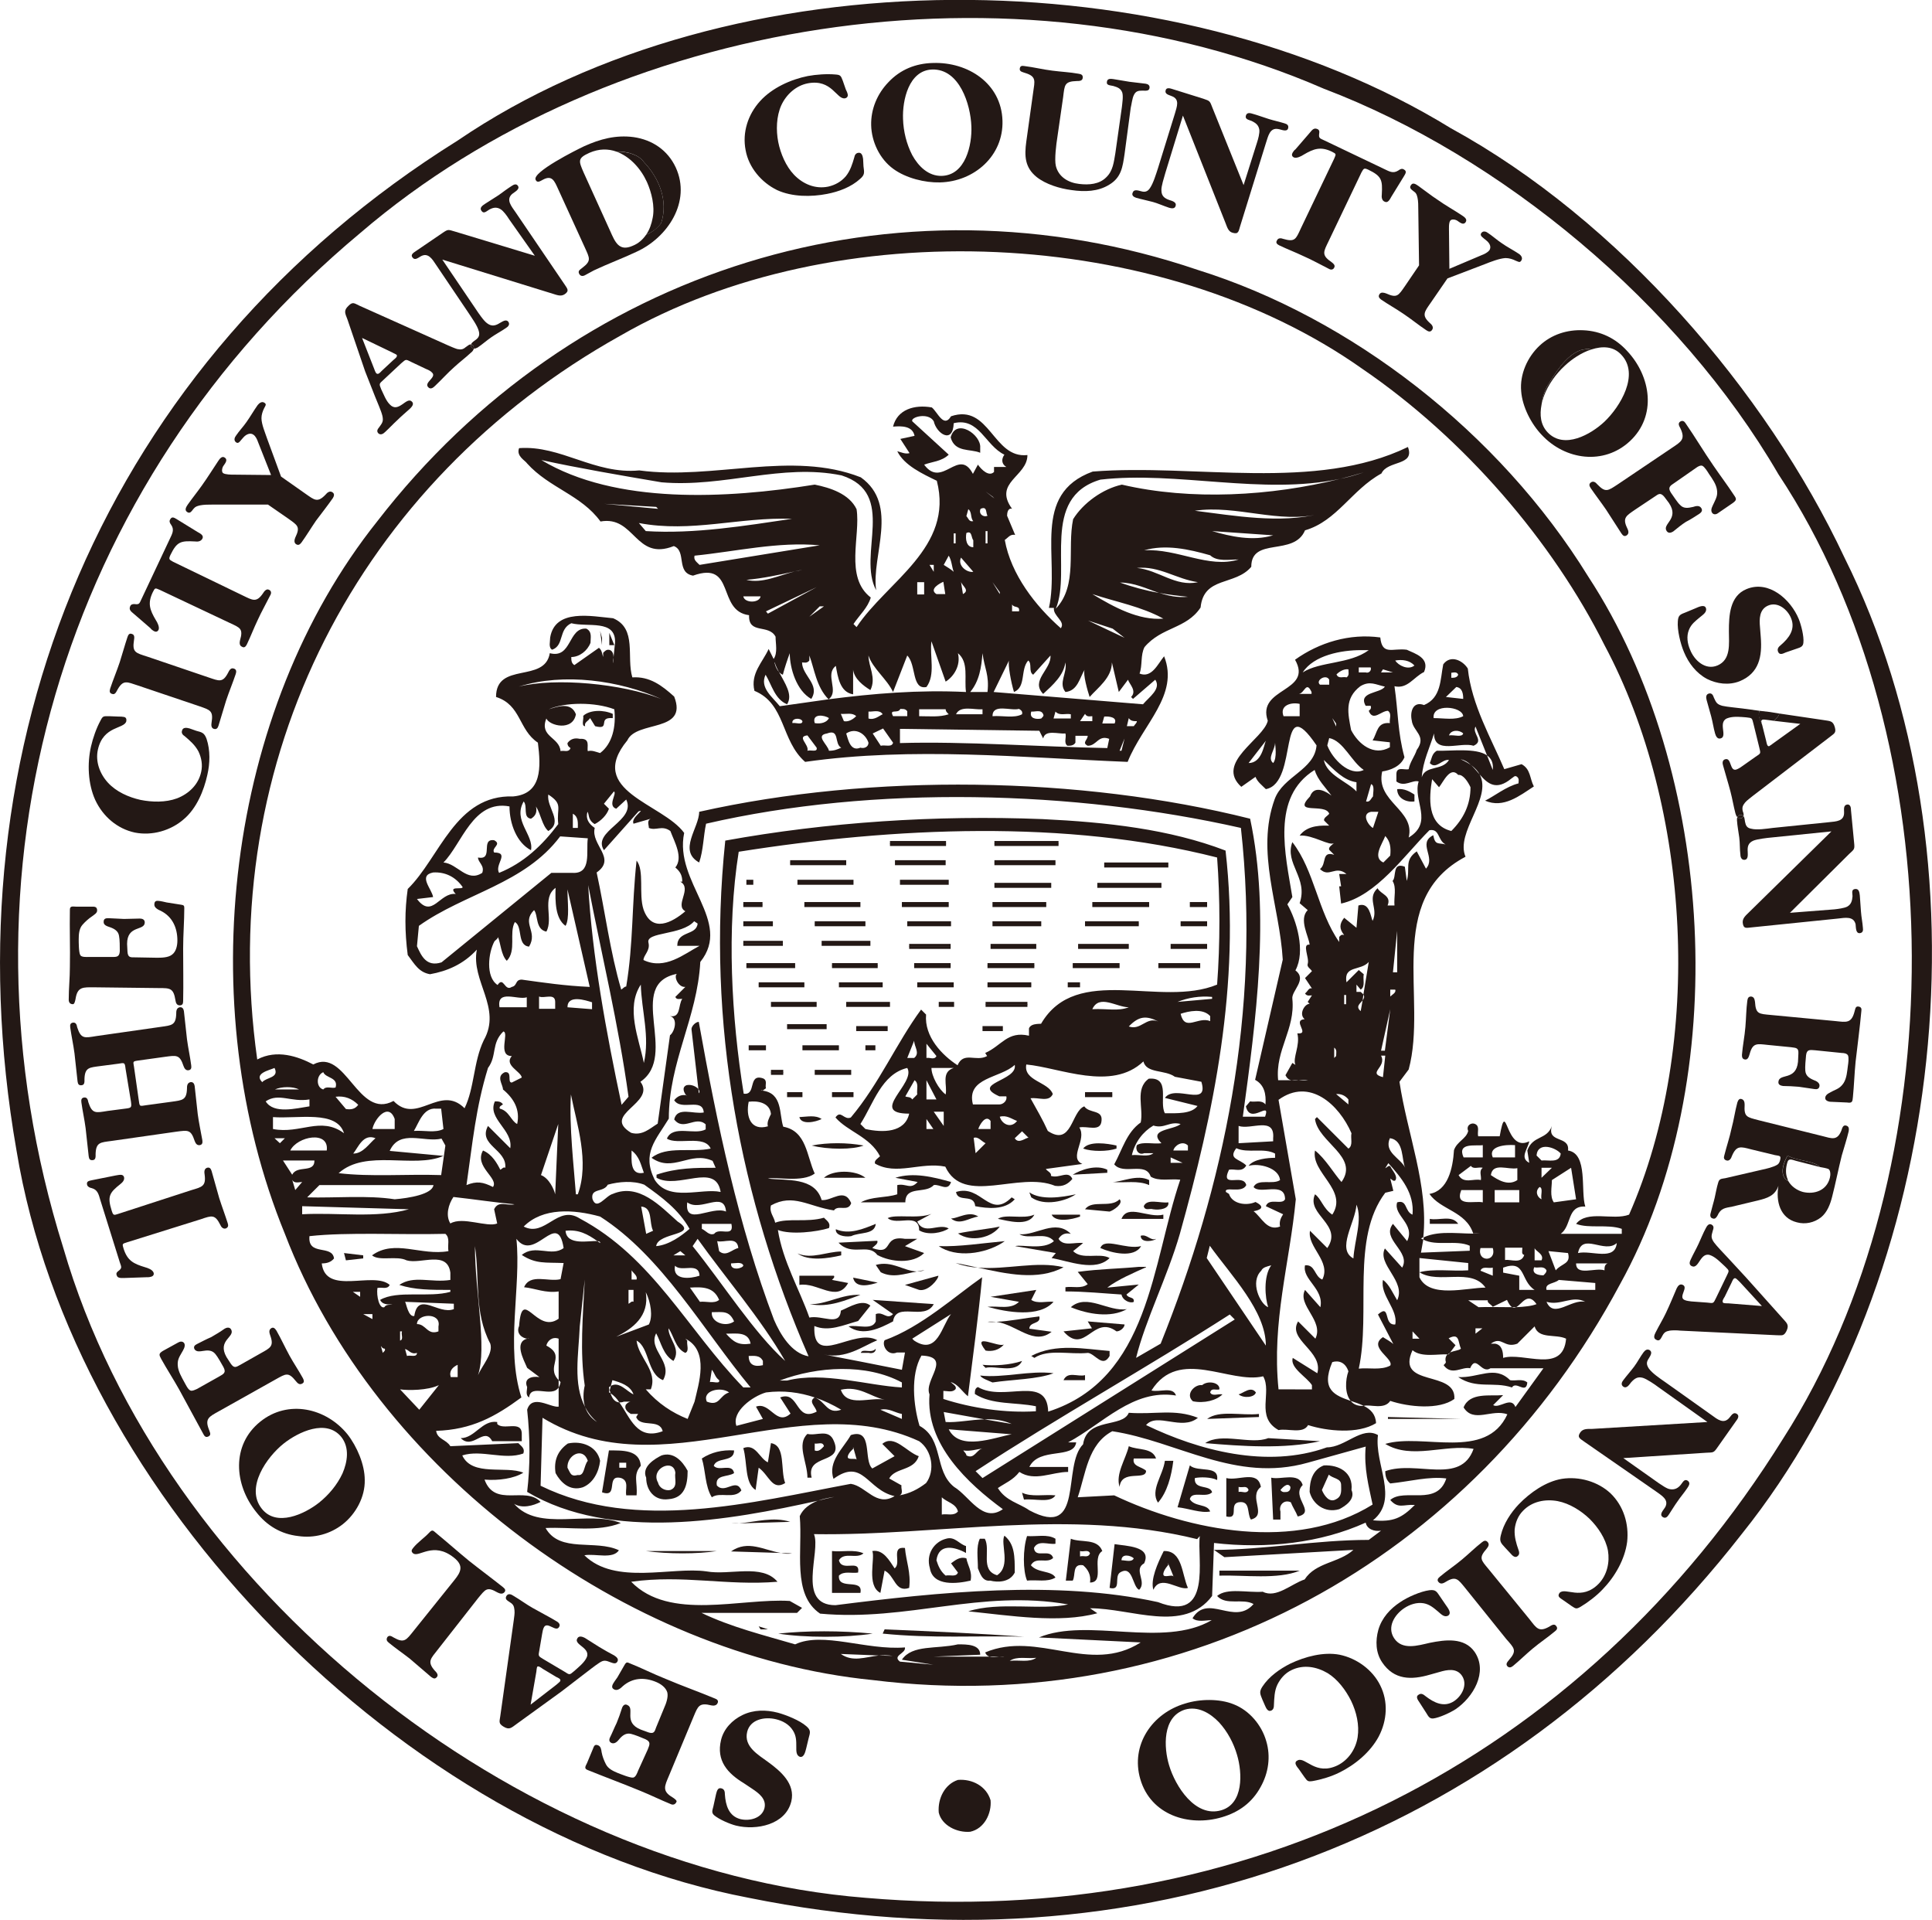 <?xml version="1.0" encoding="utf-8"?>
<!-- Generator: Adobe Illustrator 26.3.1, SVG Export Plug-In . SVG Version: 6.00 Build 0)  -->
<svg version="1.1" id="layer" xmlns="http://www.w3.org/2000/svg" xmlns:xlink="http://www.w3.org/1999/xlink" x="0px" y="0px"
	 viewBox="0 0 503.2 500" style="enable-background:new 0 0 503.2 500;" xml:space="preserve">
<style type="text/css">
	.st0{fill:#231815;}
</style>
<g>
	<path class="st0" d="M480.4,145.2C460,101.8,421.6,57.3,377.9,33.4c-72.8-44.7-187.2-45.5-258.7,3.2
		C27.6,93.8-14.2,193.9,4.3,299.6C19.2,390.1,105,477,195,494.2c100.6,20.4,195.7-14,258.7-94.8
		C507.4,332.4,519.1,222.8,480.4,145.2z M225.4,494.2C134.3,487,42.2,413.4,16.5,325C-14,227.8,15.7,125.9,93.8,60.7
		c65.7-56.4,170.5-72.6,251-37.6c46.1,17.5,92.5,55.9,118.4,100.4c46.1,69.6,46.1,181.1,1.3,251
		C412.1,458.7,324.4,502.7,225.4,494.2z"/>
	<path class="st0" d="M421.9,334.5c29.7-53.5,24.9-133.7-8.2-184.3c-23.3-37.8-62-67.5-101.7-79.9C233.1,43.5,149.1,70,98.3,135.7
		c-39.5,49.5-48.5,126-24.1,185.6C97.8,383,163,431.1,227.3,437.5C308.8,447.6,383.5,406.3,421.9,334.5z M263,432.5
		c1.9-1.3,4.5-0.5,6.9-0.8C268.1,433,265.4,432.2,263,432.5z M394.7,366.4c-1.1-2.9-4.2,0.5-5.8-0.5l2.6-2.6
		c-3.4,0.3-8.7-0.8-10.3,3.2c2.6,4.2,7.4,0.3,11.4,1.8c-5.6,12.2-22,4.8-31.8,7.7c6.9,4.2,15.6,0,23,1.3c-3.4,9.5-14.8,2.9-23,5.8
		c0,1.3,0.3,2.4,1.3,3.2c5-0.5,10.1-1.9,14.6-1.3c-2.4,7.4-10.9,2.4-14.6,5.6c2.1,2.4,3.4,1.1,6.4,1.3c-3.4,3.4-5.6,4.5-10.9,4
		c6.9-5.6,0.3-14.6,1.3-22.2c-4.2-2.4-8.5,3.2-13.3,3.2c-15.6,5.6-33.4,0.8-47.1-5.8c2.9-3.4,9.3,1.6,13.5-1.9
		c-6.1-2.4-11.1-0.8-18-1.3c-1.6,4-10.9,1.1-11.9,8.2c-5.6,5.6,0.5,24.9-14,17.2c-2.7-1.9-6.1-2.4-8.2-5.8c1.9-1.3,4-2.1,5.6-4.2
		c4,2.6,8.5,0,12.7,0V382h-10.1c2.6-5.3,11.6-1.9,12.2-6.4h-2.1c9-4.8,16.9-14,28.1-12.2c-0.8-2.4-4.2-0.8-6.4-1.3
		c7.2-11.4,20.4-1.6,29.1-3.7c2.4,4.2-2.1,10.6,4,14c2.4-0.5,6.4,1.1,7.7-1.3c5,1.6,13,2.4,17.7-0.5c-0.1-2.3-1.4-3.6-3.2-4.5
		c0,0,0,0,0,0c-1.6,0.1-2.7-0.4-3.4-1.3c-4-1.4-7.9-2.8-4.8-10.1c1.6-0.5,3.4,0,4.2,2.4c-0.8,2.2-1,5.8,0.6,7.7
		c1.2,0.4,2.4,0.8,3.4,1.3c1.6-0.5,5.3,1.1,6.9-1.3c4.8,1.6,12.7,2.4,16.7-0.5c0.5-7.7-15.4-2.9-10.9-12.7c2.3,2,6.9,0.9,9.2,1.1
		c0.2-0.2,0.4-0.3,0.6-0.5l1.4-1.9l-1.8-1.8c2.9-1.5,2.4,0.9,3.2,2.7c-0.5,0.5-1.8,0.5-2.8,1l-0.4,0.5c-0.1,0-0.2,0-0.3,0
		c-0.4,0.4-0.6,0.9-0.5,1.7c0.3,0.5-0.3,0.8-0.5,1.1c2.1,2.9,4.8,0.3,6.9,0.8c1.6-3.7,2.9,1.6,5.3,0h13.8L394.7,366.4z M301.6,417.2
		c-26.5-5.8-57.2-2.6-84,0.8c-10.3,0-3.7-14-5.6-18.5c32.6,0.5,66.5-6.9,99.8,1.3l0.7-0.8C311.7,405.8,315.9,422.8,301.6,417.2z
		 M131,283.7c2.9,2.4,4.5,5.3,3.7,9c-1.6-0.8-2.1-3.4-4.5-4c-0.3-0.5,0.3-0.8,0.8-1.1c-0.5-0.8-1.3-0.8-2.1-0.8
		c-2.1,4.5,4.8,7.4,4,12.2l-5.8-5.8c-2.7,5,5,6.1,4.5,10.9c-0.5-0.3-0.8,0.3-1.3,0.5c-0.8-1.6-2.1-4-4.5-5c-2.4,4.2,4.2,7.2,2.6,9.5
		c-2.6-1.3-4.2-1.6-6.9-0.5c1.6-11.1,2.4-20.1,5.6-30.5c2.4-3.2,0.8-6.4,4-9.5c1.6,0.3-1.6,6.4,2.2,6.4c-2.1,2.4,2.4,4,2.6,5.6
		l-2.6,1.3c-1.3,0,0.3-2.9-1.8-2.7C129.1,280.3,131,282.4,131,283.7z M129.5,318.6c-2.6,1.1-9-1.9-12.2,0c-1.3-2.1-0.5-5,0.8-6.9
		c5.4,0.6,10.6,1.4,15.9,1.9c-1.8,0.5-4.2-1.1-5.3,1.3L129.5,318.6z M123.7,324.5c1.3,8.7-0.3,17.2,4,25.4c0.8,2.6-2.1,5.6-3.2,8.2
		C126.9,350.9,123.7,336.4,123.7,324.5z M107.9,342.7c-1.6,0.3-2.1-3.4-2.4-3.7l12.7,0.5v1.4C114.2,342.5,108.9,336.1,107.9,342.7z
		 M114.2,345.4v1.3c-2.9,1.1-3.2-1.9-5.6-1.9C108.6,342,115,341.7,114.2,345.4z M108.6,352.3c0,1.3-1.8,0.5-2.6,0.8l-0.5-1.8
		C106.5,351.5,107,352.8,108.6,352.3z M119.2,355.4v3.2h-1.8C116.9,357,117.9,356,119.2,355.4z M112.8,227.2
		c3.2-0.2,5.9,1.2,7.7,3.8c0,0.8-4-0.5-1.8,1.8c-4.2-0.5-6.1,6.6-10.1,1.3l4.2-0.5C112.5,231.5,108.8,228,112.8,227.2z M136.4,208.7
		c1.1,1.3-0.3,4.2,1.9,4.5c1.3-0.8,1.6-1.8,1.3-3.2c1.3,2.1,1.6,5,3.2,6.4c4-2.4-0.5-6.1,0-9.5c4,2.6,2.1,3.4,2.6,7.7
		c-4.2,5.6-9,10.1-15.4,12.7c-1.3-2.1,2.9-5.3-1.3-5.3c-0.8-1.3,2.1-2.1,0-3.2c-3.7-0.5,0,5.3-4.2,4.5c0,1.3,1.8,2.1,1.1,4
		c-4,2.6-6.4-2.4-10.1-2.7c4.8-4.8,7.7-16.4,17.2-14.6c0,4.5,1.9,9.5,5.6,11.4C139.1,217.4,133.5,213.7,136.4,208.7z M142.3,187.1
		c0.8,1.9,6.9,3.4,7.7-1.1c-1.3-3.4-5-1.9-7.1-1.3c4.4-1.9,12.1-1.9,17.1,0c0.5,4.5-0.5,9-3.7,11.4c-1.1-0.3-2.1-0.8-3.2-0.5
		c-0.3-1.1,0.8-3.4-2.1-3.2c-1.3-0.3-2.4,0-3.2,1.1c0,0.8,0.5,1.1,0.8,1.3c-0.5,1.3-1.8,0.5-2.6,0.8
		C145.7,191.9,140.4,191.9,142.3,187.1z M135.1,178.8c11.9-3.7,26.2-1.6,37.1,3.2C161.9,178,144.7,176.4,135.1,178.8z M157.3,221.4
		l9-10.1c2.1-0.8-2.1,1.6-1.3,3.2l4.5-1.3c-1.1,0.5-0.5,1.6-0.5,2.4c1.9,0.8,3.4-0.8,5.6,0.8c1.1,2.9,3.4,6.9,1.3,9.5
		c1.3,1.1,1.8,2.1,1.8,3.7h-0.5c3.2,1.8-1.6,6.1,1.3,7.7c-3.4,2.9-8.7,5.8-10.9-0.5c-1.3-4,0.3-10.1-1.8-12.7
		c-1.3,11.9-0.8,21.4-2.7,32.8c-0.5,0-0.8,0.5-1.3,0.8c-2.9-9.8-4.2-20.4-6.4-30.5c5.3-3.7-1.6-7.2-0.5-11.6
		c-1.6-1.1-2.4-2.4-1.9-4.2c0.5,0.5,0,2.1,1.9,3.2c1.6-0.8,3.2-2.4,3.7-4l-1.3-1.3l2.6-3.2c0.9,0.5-1.8,3.7,0.6,4.5l2.6-2.4
		C165.8,213.8,154.1,216.4,157.3,221.4z M182.2,246.3c-4,2.1-9,6.4-14.6,3.7c0-1.3,1.8-2.4,1.3-4.5c-0.8-2.9,8.7-1.9,11.9-5.6
		l0.9,0.6c-0.3,3.2-5.3,1.8-5.3,5.8H182.2z M177.7,260.1c-1.1,1.6-0.3,5-3.2,4.5c2.1,0.5,1.3,4,0,5l-3.2,23c-2.1,1.3-4,3.2-6.9,2.4
		c-8-4.8,6.6-7.7,2.4-13.3c10.1-6.9-4-25.4,9.5-28.1c-0.9,0.7,0.4,3.6,2.2,3.4l-2.6,2.6C176.2,260.4,177,260.1,177.7,260.1z
		 M204.5,354.4c-8.2-7.4-16.2-20.1-24.1-29.9l1.3-1.9C188.9,332.7,198.1,343.3,204.5,354.4z M194.4,333.2l2.4,4L194.4,333.2z
		 M214.6,317.1c-4.5,1.3-9.3,0-12.7,1.3c-0.3-1.6-1.6-2.7-1.1-4.5c5.8-3.2,9.8,0.3,16.4,1.3c1.1-1.6,3.7,0.5,4.5-1.9
		c-1.8-4.2-5-0.5-7.7-0.8c-1.8-6.1-9.3-5-14-5.6c2.1-0.5,9,1.1,12.2-1.3c-2.1-4.5-2.1-11.1-8.2-12.2c-1.1-3.3-0.1-8.7-5.4-9.4
		c-0.1,0-0.3,0-0.4-0.1c0.1,0,0.3,0,0.4,0.1c0.3-0.1,0.5-0.4,0.9-0.6c-0.3-0.8,0.5-2.1-0.8-2.6c-4-1.3-1.6,4.5-5,4
		c-3.2-19.9-4.5-42.9-1.3-63c40.4-6.4,85.4-8.5,124.6,1.5c0.8,10.6,0.8,22.5,0,33.1c-14.8,6.1-36.5-5.6-45.8,10.1
		c0.3,0.3-2.6-0.3-3.2,1.3v1.9c-5.6-1.3-7.1,2.6-11.4,4.5l0.5,0.8c-2.9,1.6-6.1-1.3-7.7,2.4c-4-2.6-8.7-7.4-8.2-13.2l-1.3-1.3
		c-6.4,8.7-10.9,19.3-18.3,28.1c-1.8,0.8-2.6-2.1-4,0c3.2,3.7,9,5,11.6,10.1c-0.5,0.5-1.6,1.1-1.3,1.9c5.6,3.2,11.9-0.5,18.3,0.8
		c4.8,10.3,19.1,1.1,28.6,5c2.1,0.3,3.4-0.5,4.5-1.8c-1.1-2.4-3.4,0-5.6-0.8c0.3-0.8-1.1-1.3-1.3-1.8l9.5-1.3
		c-3.7-1.6,1.3-6.4-0.8-9.5c2.1-0.5,5.6,1.3,5.8-1.8c0.3-2.9-3.2-1.8-4.5-3.7c-3.4,1.3-3.2,10.6-9.5,6.4c-1.3-2.9-2.9-5.6-4.5-8.5
		c2.1-0.3,4.8,1.1,5.8-1.1c-1.1-3.2-7.7-3.4-6.9-7.7c8.7,0.8,22.2,7.1,30.5-0.8c0.8,3.2,5.6,2.1,8.2,4l6.9,1.3
		c2.1,6.9-6.9,0.5-9.5,4.2l8.5,2.1c-1.6,2.1-5.3,1.9-8.5,1.9c-1.6-2.9,1.6-9.5-4.2-9c-3.7,2.6-1.3,7.7-2.1,11.4
		c-3.7,2.6-4.8,7.1-6.9,10.9c2.4,2.9,8.2-0.8,9.5,3.2c2.1,1.3,5,0.5,7.7,0.8c-7.4,21.7-7.9,51.9-34.4,60.4
		c-0.3-9.8-11.4-2.4-18.3-6.4c-0.8,0.3-0.8,1.1-0.8,1.8c4.5,2.9,10.6,2.1,15.9,3.2v1.3c-7.9,0.5-16.7-0.8-24.1-3.2v-2.1
		c1.1,0,2.4,0.5,3.2-0.5c0.3-0.8-0.8-1.3-1.3-1.8c1.9,0.5,2.9,2.4,4.5,3.7c1.3-10.3,2.7-20.7,3.7-31c-6.9,4.8-15.9,13-25.4,16.4
		c-0.8,1.3,0.8,4.2,3.2,3.2h2.1l-0.8,4.5c-6.6-1.3-13.5-2.7-20.4-4c5.8,1.3,10.1-2.1,14-3.7c-6.1-3.4-16.9,7.4-16.4-3.7
		c3.7,1.6,7.7-0.3,11.4-1.3l3.2-4c-2.1-1.8-5.3,0.3-7.7,1.3c-0.3,4.2-4.8,1.1-8.2,1.8c-2.6-7.4-6.9-14.6-8.2-22.8
		c3.4,1.3,10.1,0.5,13.3-0.5C216.4,318.5,215.4,317.9,214.6,317.1z M200,293.3c-4.5,1.3-5.8-2.6-5-6.4c2.3-0.3,5.5,0.2,5.8,3.2
		C200.3,291.2,199.7,292.2,200,293.3z M306.7,260.9c2.7-1.1,5.8-1.6,9-1.3v0.5L306.7,260.9z M315.2,264.6v1.3
		c-3.2-1.3-6.6,2.9-7.7-1.9C309.6,263.3,313.3,262.5,315.2,264.6z M301.7,266c-3.2-1.3-4.5,2.4-7.7,1.3
		C296.6,264.6,298.5,264.4,301.7,266z M284.5,262.8c1.8-4,6.3-0.5,9.5-0.5C291.1,263.4,288.4,262.6,284.5,262.8z M267.9,296.3
		l0.1,0.1L267.9,296.3c-0.6-0.2-2.6,1.8-3.6,0.1l1.9-1.8L267.9,296.3z M267.5,287.7l3.2,6.4L267.5,287.7z M254.8,294
		c0.3-1,1.9-3.9,3.2-2.1v2.1H254.8z M256.7,297.7l-2.6,2.6l-0.5-4C254.8,295.9,255.6,297.2,256.7,297.7z M253.4,287.6
		c-1.8-7.1,7.2-6.8,10.9-10.3c0.8,4.2-11.6,4.8-4,8.2h1.8c0.3,1.1-0.8,2.1-1.8,2.1H253.4z M264.9,291.9c-1.6,2.1-4,0.8-4.5-1.1
		C262.2,290.3,263.5,291.4,264.9,291.9z M246.3,285c-1.8-1.3-3.7-4.8-3.7-6.9h5.8C245,279.2,246.8,282.6,246.3,285z M241.3,286.3v-5
		l2.6,5H241.3z M243.1,294h-1.8v-2.6L243.1,294z M241.3,275.5v-3.7l2.6,3.2C243.4,276.1,242.1,275.3,241.3,275.5z M245.8,289.5v3.7
		l-2.6-3.7H245.8z M238.9,285l-1.3,1.3c-0.5-0.8-1.3-0.5-1.8-0.8l2.4-4.2C239.4,282.1,238.7,283.7,238.9,285z M236.8,290
		c-1.1,5-6.9,5-11.4,4l-1.3-1.3c3.4-5.3,5.5-13,12.2-14.6C238.7,282.1,226,290,236.8,290z M236.3,275.5l1.8-4.5c0,1.6,1.6,3.2,0,4.5
		H236.3z M302.5,297.7c-2.1,0.3-4.8-0.5-6.4,0.5c-0.5,1.3,0.5,2.7,1.9,2.1h2.4c-1.3,1.1-3.7,0.3-5.6,0.5c0.8-3.4,2.9-6.1,5.6-7.7
		c2.9,0.9,4.2-1.2,7.1-0.4C305.7,294.3,298.8,294,302.5,297.7z M304.9,301.4l3.1,1.4h-3.1V301.4z M305.6,299.6
		c0.3-1.3,2.4-2.7,3.8-1.3v1.3H305.6z M320.1,304.6c1.6-0.3,3.4,0.8,4.5-1.1c-1.8-1.8-4.8-1.6-2.6-4.5c3,1.4,7.2-0.2,10.1,1.4v1.1
		c-1.8,0-5.6,0.3-6.9,2.1c2.7-0.8,7.9,0.5,8.2,3.7c-1.9,1.3-5.8-0.5-6.9,1.8c1.6,2.1,8.2-1.6,8.2,3.2c-0.8,1.6-4.2-0.5-5,1.8
		l4.5,2.1c-0.5,0.8-1.1,1.8-0.8,3.2c-3.4,1.3-4.8-2.4-6.9-4c-0.8,0.1-1.2,0.1,0,0c0,0,0,0,0,0c1.3-0.2,3.5-0.9,0.5-2.4
		c-2.4,1.1-6.1,0.5-6.9-2.1l-0.8-0.5c-0.5-1.6,4.2,0.5,5.3-1.8C323.8,305.4,317.7,309.7,320.1,304.6z M322.6,297.7v-4.5
		c3.2,1.1,9.5-2.6,9,3.2v0.8L322.6,297.7z M336.6,260.1c-0.3-2.1,4-5,0.8-7.4c2.7-5,0.3-13-2.1-17.2l1.3-1.9
		c-1.8-11.1-5.6-26,5.8-33.1c0.8,2.6,2.8,4.5,4.4,6.7c0.2,0.2,0.3,0.3,0.2,0.2c-0.1-0.1-0.1-0.2-0.2-0.2c-1-0.8-4.4-3.1-5.6,0.2
		c-4.8,5,4,1.6,5,4.5c-0.3,0.5-1.6,1.1-1.3,1.8l1.3,1.3c-1.6,0-5.6-0.3-7.7,2.6c3.4-0.3,7.9,2.9,9,1.9c-0.5,0.5-1.6,1.1-1.3,1.8
		l1.3,1.3c-3.4-1.1-1.9,2.4-3.7,3.7c2.4,2.4,4-1.1,6.9,1.3h-1.9l0.5,3.2h-0.5l0.5,4.5c9.3-2.1,16.4-12.5,23-19.1
		c2.7-0.5,2.1,2.6,4.2,3.7c-1.9-0.5-2.7,0.3-3.2-2.4c-4.2,2.1,0.8,5.8-1.9,8.7l-2.4-4.5c-3.4,2.4-1.6,4.5-2.6,7.7l-0.5-3.7
		c-3.4-1.3-2.1,2.7-3.2,3.7c1.1,1.8,0.3,4.2,0.5,6.4h-1.8c1.1-2.6-1.8-2.9-2.6-4.5c-2.9,2.7,0.3,5.3-1.3,8.5c-0.5-1.1-0.8-5-3.7-4
		l-0.5,5.8l-3.2-2.6c-1.3,1.6-1.3,2.9,0,4.5c-0.8-0.3-1.1,0.3-1.3,0.5v1.3c-5.6-8-6.4-18.5-12.2-26c-2.1,5.6,4.2,9.3,1.9,15.9
		l2.1,1.8c-2.4,2.4,0.3,6.9,0.5,9c-2.1-0.3,0,3.4-0.5,5c-0.3,0.8,0.8,1.3,1.1,1.9l-1.8,1.8l1.8,2.7c-0.8-0.3-1.1,0.8-1.8,1.3
		c0.5,0.8,1.3,0.5,1.8,0.5l-1.1,1.7l0.5,0.5c-1.3,0-2.9,2.7-1.3,4c-3.4,0.3,1.6,4-1.9,3.7c0.8,3.2-1.3,6.4-0.5,8.2l-0.8-0.5
		l-1.8,3.2c0.4,0.8,0.9,1.2,1.6,1.3h1.8c0.8-0.1,1.7-0.2,2.5,0h-2.5c-0.6,0.1-1.2,0.1-1.8,0h-3.5
		C332.1,273.4,337.4,268.1,336.6,260.1z M338.3,180.7H338H338.3c1.5-0.2,1.9-3.5,3.3-0.5v0.5H338.3z M338.5,183.3v3.2h-4.2
		C333.2,183.6,336.4,182.8,338.5,183.3z M339.3,175.1c2.9-4.5,10.1-5.8,15.1-5.8h2.1C351.5,173,343.8,172.2,339.3,175.1z
		 M360.7,178.8c-1.1,1.8-7.1,1.3-5,5h1.3c0.3,0.8-0.3,1.1-0.5,1.3c1.1,2.9,3.2,0,5,0c1.1,0.8,0.3,2.1,0.5,3.2
		c-3.4-0.3-3.2,2.4-4.5,4.5l4.5,0.5v1.3c-4.2,2.4-8.2-0.8-10.1-4.5c-0.8-4.2-1.8-8.2,2.4-11.4C356.8,177.2,358.3,178.3,360.7,178.8z
		 M359.7,175.1l0.5-0.8l2.6,0.8H359.7z M357.6,215.6c-1.1-0.5-3.2-3.7-0.5-4.2h1.9L357.6,215.6z M360.8,217.7c1.3,1.4,1.5,3,1.3,5.1
		l-1.8,1.8C357.4,223.3,360,219.8,360.8,217.7z M355.8,208.7l1.3-4.5c1,0.3,0.5,2.2,0.5,3.2C357.1,207.9,356.8,209,355.8,208.7z
		 M345.7,194.1l0.5-1.9c3.7,0.7,5.8,6.2,9,8.3C351.5,202.3,347,197.6,345.7,194.1z M353.3,203.7v2.4c-2.4-2.6-7.7-4.2-8.5-8.2
		C347.5,200.5,349.9,203.2,353.3,203.7z M347,187l1,1.4v0.8L347,187z M348.1,175.6c0.5-0.5,1.8-1.5,3.1-1.3c0,0.8,0.3,1.6-0.5,2.1
		C349.9,176.1,348.6,176.9,348.1,175.6z M355.7,175.1h-1.8v-1.3h3.1C357.3,174.6,356.5,175.4,355.7,175.1z M346.2,177v1.3h-2.4
		C342.5,177.2,345.4,175.4,346.2,177z M379.3,178.9c1.6,0.2,1.8,1.8,1.8,3.1l-4.5-0.5L379.3,178.9z M378,176.5v-1.3
		c0.7-0.1,1.5-0.3,1.8,0.5C379.5,176.5,378.7,176.5,378,176.5z M381.1,186.5c-2.1,1.1-5,0.5-7.7,0.5
		C372.9,183.1,380.9,183.9,381.1,186.5z M381.1,191c-0.3,1.1-2.4,0.3-3.7,0.5C377.9,190,380.1,190,381.1,191z M373.5,191
		c0,5.6,6.9,2.1,10.3,3.2c2.9-1.3-0.5-3.2,0.5-5l3,7.5c1.1,0.8,1.7,1.9,1.5,3.8l-1.5-3.8c-2.9-2-9.3-1.1-13.1-1.2
		c-1.3,0.8-1.3,2.1-1.8,3.2c1.6,1.8,3.2-1.1,5-0.8c-1.8,2.9-6.1,1.3-7.1,4.5C370.6,198.2,372.4,194.7,373.5,191z M383,205
		c0,4.5-1.8,8.2-5,11.4c-6.4-1.6-5.8-8.7-5-13.5l1.8,2.1c1.1-1.3,2.9-5.6,5-3.2C381.1,201.6,382.4,203.7,383,205z M386.9,335.3
		c-4.8,0-14.6,2.9-17.2-2.7v-1.3v-3.7l12.7,1.3v1.9c-4.2,0.3-9-0.5-12.7,0.5C374.7,334.5,383.2,330,386.9,335.3z M383.1,303.6
		c0.7,1,2,0.2,3.1,0.5c-1.1,0.8-0.3,2.1-0.5,3.2c-1.8-0.5-4.5,1.1-5.8-1.3L383.1,303.6z M386.2,298.2v3.2h-5
		C379.4,297.4,384.4,298.5,386.2,298.2z M380.6,309.9h5.6v3.2C384.1,312.6,378.8,314.4,380.6,309.9z M388.8,325
		c1.1,3.7-4.2,3.7-3.2,0H388.8z M395.2,304.2v3.1c-2.4,1.6-5,0-6.9-1.3C388.8,302.6,392.8,304.7,395.2,304.2z M394.6,298.2v3.2h-5.8
		C387.5,298.5,392,298,394.6,298.2z M397,326.8c-0.8,2.4-3.4,1.1-5,1.3v-3.2h4.5v0.1C396.5,325.8,396.2,326.6,397,326.8z
		 M401.5,312.3c-1.1-0.5-1.8-2.1-0.5-3.2C402,309.4,401.2,311.2,401.5,312.3z M401.5,306.7v-2.6h2.7L401.5,306.7z M404.2,307.3
		l5-3.2l1.3,8.2l-5.8,0.8C403.6,311.5,404.2,309.1,404.2,307.3z M408.4,326.3c0.8,2.9-1.6,2.6-3.2,4.5l-1.9-5L408.4,326.3z
		 M401.5,302.2l-1.3-1.3c0.3-3.7,5-2.1,6.3-0.5C406.2,303,403.3,302,401.5,302.2z M401.5,328.2h-1.8V325
		C399.9,325.8,402.3,326.6,401.5,328.2z M402.8,330.8c0,0.5-0.3,0.8-0.8,1.3c-1.1,0-3.2-0.3-2.4-2.1
		C400.7,330.3,402,329.5,402.8,330.8z M385.1,340.4l-2.7-1.8h5.1c0,0,0-0.1,0-0.1v0.1h0c-0.2,0.7,0.8,1,1.3,1.7l3.7-1.8
		c0.5,1.1,0.9,1.6,1.3,1.9c0.4,0,0.7,0,1.1,0c1.5-0.8,3-4.1,5.3-0.8c-1.2,0.5-3.2,0.7-5.3,0.8c-0.4,0.2-0.7,0.2-1.1,0
		C390.7,340.4,387.4,340.3,385.1,340.4z M386.1,345.9l-1.8,1.4v-1.4H386.1z M385.6,330.9c0.5-1.3,2.1-0.5,3.2-0.8v2.1L385.6,330.9z
		 M390.7,335.3h1.8H390.7z M399.7,335.9h-4v-3.7l-4.2-0.8v-1.3C397.5,327.9,395.9,333.5,399.7,335.9z M395.7,313.1h-6.4v-3.2h6.4
		V313.1z M369.7,348.6h-1.8v-1.9L369.7,348.6z M367.9,316.3c-2.1-0.8-1.3-4-4-3.2c-1.1,3.4,4.8,5.6,2.6,10.1l-3.7-4.5
		c-3.2,4,4.8,7.2,2.4,11.4l-4.5-5c-2.1,4.2,5.6,8.5,3.2,13.5c-1.1-1.8-2.1-4.2-3.7-5.3c-0.8,4,4,7.7,3.2,11.6
		c-3.2,0.3-1.1-5.6-4.5-2.6l4,7.7c-0.5-0.5-1.9-1.3-2.7-1.8c-4,2.6,2.9,5.6,1.9,7.4c-2.4,1.3-5.6,0.5-8.2,0.8
		c3.2-14.8-2.1-33.9,6.9-45.8l2.1-0.5l-0.8-3.2c0.5,0.3,0.8,0.8,1.3,0.5c0.8-1.1-0.8-2.6-1.3-3.7c-0.5-0.3-0.8,0.3-1.3,0.5l0.8-1.3
		C365,306.7,368.4,310.7,367.9,316.3z M349.4,307.8c-1.9-2.1-4.2-6.1-6.9-8.2c-1.1,5.8,8.7,10.3,4.5,16.7c-2.4-1.6-2.9-4.2-4.5-5.3
		c-2.4,5.3,7.4,7.9,3.2,14l-4.5-4.5c-0.8,4.2,5.6,8,3.2,12.7c-2.1-0.8-1.8-4-4.5-3.7c-0.8,3.7,5,6.1,4,10.9l-4-4.5
		c-2.1,4,5,8,2.7,12.7l-4.5-4.5c-2.9,4.8,6.6,7.7,5,13.5l-6.4-4c-0.8,2.6,3.7,5,5,7.1v1.1H333c-1.8-17.7,2.9-32.8,4.5-49.5
		l-4.5-25.9c8.1-5.9,15.8,1.3,19,8.7c-0.3,1.3,0.5,3.2-0.8,4l-8.2-8.2l-0.5,0.5C343.3,297.5,354.1,301.2,349.4,307.8z M351.2,286.3
		v1.3l-3.2-2.7C349.3,284.8,350.4,285.3,351.2,286.3z M350.1,261.5v-2.4h0.5v2.4H350.1z M348,275l-0.5,0.5v-2.7
		C348.3,273.4,348,274.2,348,275z M353.3,313.7c1.6,3.9-0.5,9.2-0.8,14C348,325.3,353,318.4,353.3,313.7z M354.9,260.5l0.2-1.5
		c-0.1-0.2-0.4-0.4-0.7-0.7h-1.1v-1.9l1.1,1.3c1.3-0.8,0.5-2.7,0.8-4l-1.3-1.1l-3.2,3.2c-0.8-4.5,3.7-2.9,5.8-5.3l-1.4,8.5
		C355.5,259.6,355.2,260.1,354.9,260.5l-0.5,2.8C353,262.1,354.2,261.4,354.9,260.5z M359.7,274.9h1.1l-0.6,5.6
		C356,279.4,361.3,277.9,359.7,274.9z M362.9,291.4l-3.2-3.2L362.9,291.4z M362.1,259.5v-1.8h1.3C363.7,258.5,362.6,259,362.1,259.5
		z M359.7,273.6l2.4-10.8l-1.4,10.8H359.7z M362,296.4c3.8,0.5,3,5.8,4,7.7C364.7,301.5,360.4,300.1,362,296.4z M363.9,253.2h-1.1
		l1.1-10.8V253.2z M330.3,340.4c-2.1-0.8-4.8-6.6-1.8-9.5c0.4-0.9,1.5-1.1,2.6-1.4C329,332.4,329.5,338,330.3,340.4z M329.7,350.4
		l-15.4-22.8l0.8-3.2C320.7,332.2,329.7,341.4,329.7,350.4z M320.3,342.3l1.3,1.3l-65.7,41.3l-1.8-1.8
		C275.5,369.1,298.8,356.1,320.3,342.3z M248.5,387.2c-5.3-4.2-2.6-12.4-9-15.9c-1.6-5.3-2.4-13.3,0.5-18.3
		c8.2,0.3,0.5,6.4,2.1,10.1c-1.1,13,10.1,23.3,19.1,29.9C255.9,396.7,252.5,389.6,248.5,387.2z M249.5,393.6
		c-1.1,1.3-2.9,0.5-4.2,0.8v-4.5C246.6,391.2,249,391.5,249.5,393.6z M237.6,348.6l10.1-6.4c-2.4,2.9-3.5,10.9-9.6,6.9L237.6,348.6z
		 M247.1,372.2l16.4,1.3C259,374.3,250,378,247.1,372.2z M255.9,377.2c-1.6,0.3-2.1,2.9-4.2,1.8c0-0.5-0.5-0.8-0.8-1.3
		C252.7,378,254.3,377.4,255.9,377.2z M256.4,369.6c-3.6,0.1-7.2,0.9-10.1,0.7l-0.5-2.6L256.4,369.6c2.4-0.1,4.8,0.2,7.1,1.2
		L256.4,369.6z M234.9,360v1.3c-9-0.5-20.4-4.2-29.9-1.8h-1.9C212.9,355.8,225.6,355,234.9,360z M212.7,367.6
		c-5.6,2.9-4.5-5.6-9.5-3.7l2.7,4.2c-3.7,3.4-5.3-3.2-9-1.8l1.8,3.2l-6.9,1.8c-1.3-3.7,4.2-7.7,7.7-8.7c4.6-0.6,8.8,0,12.7,1.3h0
		c0,0,0,0,0,0c2.4,0.8,4.7,1.9,6.9,3.2c-3.7,1.3-4-2.1-6.9-3.2c0,0,0,0,0,0C210.4,365,212.5,366.3,212.7,367.6z M175.8,329.6
		c1.7,1.8,6.2-1.1,6.4,2.6C179.8,333,175.1,333.5,175.8,329.6z M175.4,326.9l1.8-1.1l1.3,1.1H175.4z M187.3,338.5
		c-1.3,1.1-3.4,0.3-5,0.5l-2.6-3.7C183,335.1,185.9,335.1,187.3,338.5z M185.4,341.7c2.9,0,4.5-0.5,5.8,2.4
		C189.1,345.7,185.1,344.4,185.4,341.7z M195.5,349.9c-3.2,0.5-4.5-0.5-6.4-2.6C191.8,347.3,194.9,346.7,195.5,349.9z M198.7,354.4
		v1.1c-2.1,0.5-3.7,0-3.7-2.4C196.3,353.1,197.9,352.8,198.7,354.4z M219,361.9c4.8-1.1,7.7,1.8,11.4,2.6
		C226.7,363.7,220.6,366.6,219,361.9z M234.9,368.2v1.3l-5.6-2.4C231.5,366.6,233.1,367.9,234.9,368.2z M190.4,329
		c1.1,0,2.7-0.5,3.2,0.5C193.6,330.3,190.2,331.1,190.4,329z M187.3,325.8l-0.5-2.6c1.8,0.5,5.2-1.4,5.5,1.8
		C190.7,325.3,189.1,327.4,187.3,325.8z M186,321.3c-1.3,0.5-2.1-0.8-3.2-1.3v-1.3h7.7C191.3,322.4,187.3,319.5,186,321.3z
		 M179,313.1c3.5,2.6,9.6-3.2,10.1,2.4C185.4,313.9,178.2,319.5,179,313.1z M179.6,320c-2.1,1.8-5.3,4.2-8.7,4.5
		c0.5-3.7,11.4-2.7,5.6-6.4c-4.5-4-10.1-10.1-16.9-7.2c-1.9,0.5-4.2,4.5-5.3,1.3c-0.5-2.9,2.9-1.6,4-3.7c2.9-0.8,6.6-1.1,9.5,0
		C172.4,311.8,176.7,314.9,179.6,320z M170.1,320.5l-1.8,0.8l-1.3-7.1C170.1,314.4,169,318.4,170.1,320.5z M147.8,262.3
		c0-3.4,4.8-1.8,6.4-1.3v1.8L147.8,262.3z M150.5,311H150c-0.5-6.9-1.8-17.7-1.3-26C150.2,292.7,153.6,302.5,150.5,311z
		 M153.2,230.5c3.4,17.7,7.9,36.2,10.5,55.1l-1.8,2.1C157.9,268.9,154.2,248.8,153.2,230.5z M164.5,299.6c2.1,1.6,2.4,3.7,3.2,5.8
		C164,306.2,164.5,302,164.5,299.6z M166.9,256.4c0.2,6.9,2.4,13.5,0.8,20.4C166.4,270.4,162.9,262.5,166.9,256.4z M149.1,198.7
		l4.5,0.5L149.1,198.7z M150.5,215.6h-1.3v-3.7C150.7,212.7,150.5,214.3,150.5,215.6z M109.1,241.1c11.9-8.5,27.5-10.9,36.8-23.3
		l7.2,0.5c-0.5,3.4,1.1,9.3-4,9h-5.5L115,250.6c-4,1.3-5.3-1.8-6.4-4.2L109.1,241.1z M128.8,245.1c0.4-0.4,0.9-0.7,0.9-1.1
		c0-0.1,0-0.1-0.1-0.2c0,0.1,0,0.1,0.1,0.2c0.7,1.6,0.8,4.7,2.3,6.2c2.6-2.7,0.5-7.2,2.1-10.1c2.1,1.1,0.5,6.1,3.7,6.4
		c2.4-4-2.1-6.1,1.3-9.5c1.1,1.3,0.3,5,3.2,5.6c1.9-3.4-1.3-8.7,2.4-11.4c-0.1,3.5-0.1,8,2.6,9.9c1.1-1.8,0.5-6.4,0.5-9.5l5.8,25.4
		c-6.6-0.3-11.9-1.1-17.7-1.9c-1.8,0-1.1,1.6-2.6,1.9c-1.9,1.3-2.1-2.9-3.7-0.5C126.4,254.4,127.2,248,128.8,245.1z M145.4,292.7
		l-0.8,18.3c-0.3-1.3-1.6-4.2-3.7-5L145.4,292.7z M140.4,262.7v-3.2c1.3,0.6,4.2-1,4.2,1.4v1.8H140.4z M130.1,262.3
		c-0.8-4.8,4.8-1.8,7.1-2.6v2.6H130.1z M156.3,316.8c16.1,10.3,26.7,29.4,39.2,44.5h-1.9c-14.6-15.1-23.6-33.9-42.6-44
		c-5.8-3.7-9,5-14.6,2.1C141.4,314.4,149.4,314.9,156.3,316.8z M184.1,365c-1.3-2.9,3.7-4,5.8-2.4
		C187.3,363.4,187.5,366.3,184.1,365z M187.3,372.1h-3.7H187.3z M184.9,359.9l0.5-3.2c0.8,0.9,0.8,1.9,1.9,2.7
		C187.6,360.5,185.7,359.7,184.9,359.9z M158.6,361.3c0.2-0.2,0.3-0.3,0.5-0.4l0.4-1.5c2.1,0.6,4.7,1.4,5.5,3.7
		c-1.7-0.7-3.7-3.5-5.9-2.2l-0.3,1.2c0.1,0.2,0.2,0.5,0.2,0.7c0.9,0.6,1.7,1.4,2.3,2.4c0.3,0,0.7,0,1.2-0.2h1.8
		c-0.5,0-1.1,0.5-1.3,0.8c-0.5,1.1,0.5,1.9,1.3,2.4h1.9l-0.5,0.8c1.1,2.9,6.1,0.3,6.9,3.7c-6.7,2.5-8.4-3.5-11.3-7.5
		c-1.3-0.1-1.9-1.2-2.3-2.4c-0.1-0.1-0.2-0.2-0.4-0.2l0.1-0.5C158.7,361.8,158.7,361.6,158.6,361.3z M165,335.9v3.1
		c-0.5-0.3-0.8,0.3-1.3,0.5v-3.6H165z M164.5,333.2v-2.4c0.5,0.8,1.6,1.4,1.3,2.4H164.5z M168.2,336.5c1.3,2.6,1.9,6.3,0.8,8.4
		l-8.5,3.2C164.7,346,169.2,342.8,168.2,336.5z M165,356.8l-2.4-5.6L165,356.8z M168.2,361.8h1.3c1.9-4.8-3.2-8.2-3.7-12.7
		c3.4,1.8,2.7,8.7,6.9,10.3c2.7-4.8-4-7.9-1.8-12.2c1.3,2.4,1.8,5.6,4.5,7.2c2.1-3.2-1.3-5.6-1.3-8.5c1.3,1.6,1.8,5.3,4.4,6.4
		c1.1-0.5,0.3-2.1,0.5-3.2l-0.5-0.5c6.4,3.2,3.4,11.9,2.4,16.4l-1.8,4.5C175.1,367.9,171.4,365.5,168.2,361.8z M155.6,323.2
		c0.5,0,0.8,0.2,0.7,0.5C156.1,323.5,155.8,323.4,155.6,323.2c-2.1-0.2-8,1.3-8.3-2.7C150.7,320.1,153.1,321.4,155.6,323.2z
		 M152.3,360.8c-0.4,1.7-0.5,3.8,0.1,5.6c0.7,1.4,1.7,2.7,3.1,3.9c-1.6-1-2.6-2.4-3.1-3.9c-3.2-6-1.7-13.7-1.4-21l1.3-12.2
		C151.8,343,151,352,152.3,360.8z M239.4,375.3c3.4,2.4,4.2,7.7,1.8,10.9c-2.1,1.6-4.2,2.7-6.9,3.2c1.1-0.5,0.3-1.8,0.5-2.6
		l-3.2-1.8c1.6-2.9,6.4-1.9,7.7-5.8c-3.2-1.1-6.4-5.8-9.5-3.2l3.2,3.2l-5.8,3.2c-2.4-2.1,0.3-10.6-5.6-8.7
		c-1.9,3.4-6.1,6.9-4.5,11.4c7.7-5.6,8.7,2.9,15.9,4.5c-4.8,2.9-7.4-2.6-11.4-3.2c-25.7,4.8-55.9,12.7-80.8,0.5l0.5-17.7
		C172.7,388.3,207.9,360.8,239.4,375.3z M223.1,380.1c-0.1-0.5-2.3,0.2-2.3-0.7c0-0.9,1.4-2.1,1.4-2.1v-0.5
		C222.2,376.8,223.3,380.6,223.1,380.1z M290.2,389.4l-9.5,0.5c2.1-6.1,2.6-13.8,9-17.2c17,2.6,32.1,13.5,50.9,8.2l15.1-4.2
		c-0.5,5.6,0.8,10.3,1.8,15.1C337.6,404.2,309.8,398.7,290.2,389.4z M391.5,353.6c0-1.6-0.3-3.4-2.1-3.7h-1.1c2.9-2.1,3.4,1.3,6.9,0
		l4.5-4.5c1,3.4,5.5,1.9,8.2,3.2C407.1,357.9,396.8,352,391.5,353.6z M402.8,339c3.7,1.1,6.7-1.8,10.1,0
		C409.2,338.2,404.7,343.5,402.8,339z M415.5,335.9h-12.7c-0.5-1.8,2.1-1.6,3.2-2.6l9.5,0.8V335.9z M417.9,330.8
		c-2.4-0.8-7.4,1.6-7.4-1.8h8.2C417.9,329.3,417.9,330.1,417.9,330.8z M411,326.3c1.1-5.5,6.9,0.3,10.1-2.6
		C420.6,328.5,414.5,325.5,411,326.3z M161.6,87.4c56.1-32.3,140.6-28.6,193.3,8.7c26.5,18.1,49.5,44.9,63,71.9
		c22.5,42.1,26,103.8,6.4,148.3c-4.2,1.6-10.9-1.3-13.8,2.4c3.4,1.3,8.2,0,11.9,1.3v1.3h-15.9c2.9-2.1,1.6-7.4,6.4-7.1
		c-1.3-4,0.8-13.8-4.5-14.6c0.5-4-5.6-1.8-4.2-6.4c-1.3,3.7-5,2.4-6.4,6.4l0.5,3.2c-2.6-1.3-0.3-3.7,0-5.6
		c-6.4,3.2-5.8-11.9-7.7-1.3H385c-0.3-1.1,0.5-2.6-0.8-3.2c-1.1-0.5-2.4,0.5-1.8,1.8c-0.5,2.1-2.9,2.7-3.7,5
		c-0.3,4.8-1.6,10.6-6.4,11.4c2.9,4.2,9.5,4.5,11.4,10.3h1.9c-4.8,0.3-10.4-1-14.8,1c0,0.2,0,0.4-0.1,0.6c3.4,1.8,8.6,0,12.1,1.6
		v1.3l-12.7,0.5c0.2-1.1,0.4-2.2,0.6-3.4c-0.2-0.1-0.4-0.2-0.6-0.3c0.2-0.1,0.4-0.2,0.6-0.3c1.4-13.5-4.2-27-6.2-40.5l2.4-3.2
		c5-18.5-6.4-44.2,14.8-55.4c-2.7-6.4,7-15.2,3.7-21.4c-0.8-0.9-1.5-1.8-2.3-2.5c-0.7-0.5-1.6-1-2.7-1.5c1,0.2,1.9,0.7,2.7,1.5
		c1.1,0.8,1.8,1.6,2.3,2.5c2.1,2.4,4.3,4.3,8.3,1c0.5-0.3,0.8-0.8,1.3-0.5c0.8,0.5,0.5,1.3,0.5,1.8c-3.2,0.8-6.4,3.4-8.7,4.5
		c4.8,2.1,9-1.3,12.7-3.7c-1.1-2.1-0.8-4.5-3.2-5.8l-4.5,1.3c-3.4-8-8.5-16.7-9.5-26.2c-1.3-2.1-4.5-3.7-6.4-1.1
		c-0.8,4-0.5,8.7-5,10.6c-2.9-1.1-3.7,1.8-3.2,4c0.3,2.9,4,4,1.3,7.7c-0.5,1.6-1.8,3.2-2.1,5c-1.1,0.3-3.2-0.8-3.2,1.3v1.9
		c2.1,1.6,4.2-0.5,5.8,0c-1.6,5,4,10.6-2.6,14.6c1.8-7.2-8.7-9.3-6.9-17.2c2.1-0.3,4.8-1.3,5.8-3.7c-1.8-6.6-1.6-11.6-2.6-18.5
		c3.4,0.8,5-2.4,7.7-3.7c1.6-3.7-2.4-4.8-4.5-5.8c-3.7-0.5-6.4,1.6-6.9-3.2c-8-1.1-15.9,1.3-22.2,5.8c4.8,8.5-10.1,7.2-7.1,15.9
		c-1.1,4.8-13.8,10.9-6.9,17.2l3.7-2.6c0.5,1.3,1.6,2.1,2.7,3.2c8.7-1.6,2.9-26.5,13.2-11.4c-0.5,6.4-8.7,8-10.9,14
		c-5,13.8,1.3,27.8,2.1,41.8l-7.2,31.3c2.4,1.3,2.9,3.7,2.7,6.4c-1.1-1.3-2.7-0.5-4-0.8l-1.1,1.3c1.1,5,6.6-1.8,5,2.7h-5.8
		c3.4-24.9,7.2-52.7,1.9-77.6c-44.2-11.1-98.5-11.9-143.5-1.8c0,4.2-5.6,10.1,0,13.2c1.1-3.2,1.1-6.9,1.8-10.1
		c43.7-10.1,95.9-8.7,139.3,1.1c5.3,47.7-4.5,93.5-20.9,134.3l-6.4,3.7c2.4-9.8,8.2-21.2,11.4-32.3c8.7-31.2,15.9-64.9,11.9-99.8
		c-14.6-5.6-31-7.4-47.7-8.2c-27.8-1.1-56.1,0.8-82.6,5.6c-5,47.7,4,93.8,21.7,134.3c-4.5-0.8-7.4-5.8-9-9.5
		c-9.3-24.6-14.8-50.8-19.6-77.6c-0.8,0-1.9,1.1-1.9,1.9l1.8,15.6c0.3,0.4,0.4,0.8,0.1,1.1l-0.1-1.1c-0.6-0.7-1.9-1.3-3.1-1
		c-1.4,0.6-0.5,2.1-0.1,2.6c0,0,0.1,0,0.1,0c0.1,0.2,0.1,0.2-0.1,0c-1.3-0.2-2.3,0.3-3.1,1.3c1.8,2.9,7.4-0.8,7.7,3.2
		c-2.7,0.5-6.9-1.6-7.7,1.8c2.4,3.2,5.6-1.1,8.2,1.3v1.3c-2.9,1.6-8.5-1.3-10.1,2.4c2.7,1.8,9.8-1.1,11.4,2.6
		c-5,1.1-11.4-0.8-15.4,2.4c5.6,4,10.1-1.9,15.9,0.8l0.8,1.8c-5.3,0-10.1,0-15.4,1.8v0.8c5.6,3.2,15.4-4.2,16.7,3.7
		c-5-1.1-13.5,2.7-17.2-3.2c-3.4-6.9,0.3-10.3,3.7-15.9c0-14.8,7.4-26.2,8.2-40.8c8.5-10.6-6.9-20.7-4.2-33.6
		c-5.6-7.7-25.7-10.9-14.8-24.1c2.4-5.3,15.9-1.9,12.2-11.4c-3.2-2.9-6.4-5.3-10.9-5c-1.6-5.3,1.3-12.7-5-15.4
		c-5.6-0.5-15.1-2.6-16.4,5c0,1.1-0.5,2.6,0.5,3.2c3.2-1.1,1.6-5.3,5-6.9c4.2,1.1,11.6-1.1,11.4,5l-0.4,3.9c0,1.2-0.3,2.2-0.1,0.6
		l0.1-0.6c0-0.9-0.3-2-1.4-2c-0.5,0-0.8,0.3-1.3,0.8v1.1c-0.3-0.8-0.3-1.8-1.1-2.4l-6.4,4.5c-0.8-0.5-0.8-1.3-0.8-2.1
		c2.1,0,4.2-1.6,5-3.7c0-1.3,0.5-2.9-1.1-3.7c-4.8-0.3-3.7,7.9-9.5,6.4c-1.3,7.9-14,2.1-14,11.4c6.6,2.1,5.8,8.5,10.9,11.9
		c0.8,6.4,1.1,13.3-6.4,14c-15.1-0.5-19.1,15.9-27.5,24.1c-0.8,5.6-0.8,11.1,0,17.2c1.8,2.4,2.9,4.5,5.8,5c4.5-0.8,8.7-2.6,12.2-6.4
		c-1.6,8.2,6.6,15.1,1.8,23.6c-2.7,5.6-2.4,12.4-5,17.7c-6.4-6.4-12.4,4.5-18.5-1.9c-9.3,5-12.4-14-20.9-9.5c-4-2.1-9.5-4-14.6-1.3
		C56,197.8,93.3,125.5,161.6,87.4z M363.4,172c1.8-0.3,3.7-0.1,5,1.3C366.8,174.6,364.2,173.3,363.4,172z M331.6,198.7
		c-1.6-1.3,0.5-3.4,0.5-5.3C332.1,193.9,332.7,197.4,331.6,198.7z M329.7,192.9c-0.5,1-1,5.8-4.5,5.8L329.7,192.9z M112.9,308.6
		c-0.3,2.4-6.4,3.4-10.1,3.7c-7.1-1.1-15.4-0.3-22.8-0.5l3.2-3.2H112.9z M75.6,299.6c1.8-3.7,10.2-5.3,9.5,0H75.6z M88.2,305.5
		c7.1-6.4,19.6-1.1,27.3-4.5l-14-1.3c2.6-5.8,9-2.1,13.5-3.2l1,1.8l-1.1,7.7C105.9,305.7,96.6,306.5,88.2,305.5z M93.3,287.7
		c-0.8,1.1-1.8,1.3-3.2,1.1l-2.7-3.2C89.8,285.3,91.7,286.1,93.3,287.7z M84.2,283.7c-1.9-0.5-1.9-3.7,0-4.5c0.6,1.6,4,1.3,3.2,4
		C86.3,283.5,85,282.7,84.2,283.7z M97.8,296.4c-1.6,1.3-3.2,4-5.8,4C93.3,298.8,94.6,295.1,97.8,296.4z M97,294
		c0.5-2.6,4.2-7.1,5.8-2.6v2.6H97z M107.8,294.5c1.3-2.1,2.4-6.1,5.8-5.8h1.3l0.6,5.3C113.4,295.1,110.5,294.3,107.8,294.5z
		 M77.9,283.7h-6.3C73.4,282.9,76.3,282.9,77.9,283.7z M71.5,278.1c1.3,2.6-2.1,2.4-3.2,3.7C66,279.5,70.2,278.7,71.5,278.1z
		 M69.2,286.8c3.4-2.3,6.6,0.3,11.4-0.5v1.8C77.2,288.6,71.3,290.2,69.2,286.8z M71.1,290.9c6.5,0.5,16.6-1.9,18.5,4.2
		c-6.1-4.5-11.4,0.3-18.5-1.1V290.9z M71.5,296.4h2.7l-1.3,1.3L71.5,296.4z M73.7,302.2h8.2c0,3.4-4.5,1.1-5.8,3.7L73.7,302.2z
		 M76.1,307.2c0.5,1.1,1.8,0.6,2.6,0.6l-1.8,2.1L76.1,307.2z M78.7,314.1l27.8,0.8c-8.5,2.4-18.5,0.8-27.8,1.3V314.1z M93.8,337.7
		l-1.9-1.3h1.9V337.7z M97,343.5l-2.4-1.3H97V343.5z M99.7,352.3l-0.5-1.8c0.2,0.2,0.4,0.7,1,0.7C100.5,351.7,99.9,352,99.7,352.3z
		 M100.1,340.4c-1.3,0.5-2.1-2.9-1.8-5c1.1-0.3,2.6,0.5,3.2-0.8c-4.2-3.7-16.7,2.9-17.7-5.6c1.3,0,2.4-0.3,3.2-1.3
		c-0.5-3.7-6.9-0.5-6.4-5.8c10-1.1,23.8-0.3,35.4-0.6c1.3,1.1,0.5,2.9,0.8,4.5c-7.1,1.3-14-3.2-19.9,1.1c1.9,1.6,6.4,0,9,1.3
		c3.7,1.1,10.6-2.7,11.4,3.2v1.9c-5,0.8-9.5-1.3-13.3,1.3c4,1.3,8.2,1.3,13.3,1.3v0.5c-5.6,1.6-13.8-0.5-18.3,2.1
		c0.5,1.1,1.8,1.3,3.2,1.1C101.4,339.9,100.6,339.6,100.1,340.4z M104.2,349.1v-2.4h0.5C104.4,347.5,105.2,348.8,104.2,349.1z
		 M104.2,361.8c2.1,0.3,7.2,0.3,10.1-1.1l-5.1,6.4L104.2,361.8z M228.9,431.1c-3.6,0.4-6.8,1.8-9.9-0.4L228.9,431.1
		c1.2-0.1,2.4-0.1,3.6,0.1L228.9,431.1z M249.5,428.2c-5.6,1.3-11.9,0-14.6,4l8.2,1.3l-8.7-0.8c-2.1-1.6,1.6-2.1,1.3-3.7
		c-10.1,0.8-21.4-4.2-28.6-0.8c-8.2-2.4-16.7-4.5-24.4-8.2h24.9l1.3-1.3l-3.2-1.8c-12.7-0.8-31.3,5.3-41.3-5
		c13.5-1.9,24.9,1.1,38.1,0c-4-4.8-12.4-1.6-18.5-2.7c-9-1.3-23.8,3.7-31.8-4.2c2.9-0.5,7.4,1.1,9-1.3c-6.1-2.9-15.4,0.8-19.1-5.8
		c6.6-0.3,13.5,1.1,19.6-1.3c-8.5-3.4-21.4,2.4-27.8-5c2.1,1.3,5,0.5,6.9-0.5c-4-4.2-11.9,1.6-14.6-5.8c3.7,0.3,7.7-0.3,10.1-1.8
		c-4.5-1.9-13.3,1.1-15.9-4.5c5-1.6,10.9,1.3,15.9-0.5c0.5-1.3-0.5-1.9-1.3-2.7l-17.7,0.8c-1.1-1.8-3.4-1.8-3.7-4
		c9.3-0.3,15.4-3.7,22.2-8.7c-4.2-13,0-28.9-1.3-41.3c4.8,6.4,10.7-7.9,12.3,2.4c-3.2,2.4-7.4-1.1-10.9,1.8
		c3.7,2.4,6.1,1.9,10.9,2.1l-0.8,4.2c-3.2,0.8-7.9-1.6-9.5,2.1c2.9,0.3,5.6,1.6,9,1.1v7.1c-5.8,4.2-9.5-8.7-10.3,1.9
		c-0.9,2.1,1,3.2,2.1,3.3c0.2,0,0.3-0.1,0.5-0.1c-0.1,0.1-0.3,0.1-0.5,0.1c-3.4,0.9-1,5.3,0,7.6l3.2,2.4c-1.9-0.3-4.2,0.3-3.2,2.6
		c0,0.8-0.5,2.1,0.5,2.7c0.4-3.7,5.9,0.2,7.7-2.6v-1.9c-3.5-3.7,2.1-6.2-3.2-9c0.3-1.3,1.6-2.4,3.2-1.8v10.8
		c0.2,0.2,0.3,0.3,0.5,0.5c-0.1,0.6-0.3,1.1-0.5,1.4v5c-2.1,0.3-6.9-3.4-8.2,0.8c0.8,7.4,0.8,14.6,0,21.4c21.9,13,52.8,7.4,75.7,2.3
		c1.4-0.5,2.9-0.8,4.3-1c-1.4,0.3-2.8,0.6-4.3,1c-2,0.8-3.8,2-4.7,4c0.8,9-2.1,20.4,5.3,25.4c22.8,2.1,41.8-6.4,64.6-2.4
		c-6.9,1.6-18-0.8-26,1.8c10.9,1.1,23.6,3.2,33.6,0.5l-1.9-1.3c10.9,0,24.4,6.6,31.8-3.2l0.5-13.8c13.8,1.6,27.8,0,39.5-5.3
		c0.3,1.6,2.1,2.4,4,2.1l-3.2,2.4c-13.8,0-27.3,2.6-40.3,2.6l2.7,1.9l33.6-1.9c-3.7,3.4-9.8,3.2-12.7,7.7c-3.4,1.1-7.4,5-10.9,3.2
		c-4,0.3-9.3-1.1-11.9,1.1c2.4,2.6,6.6,0.5,9.5,2.1c-5,5.8-11.9-2.9-15.9,3.7c1.3,1.1,3.4,0.5,5,0.5c-12.7,7.4-32.3-0.8-45,4.5
		l26.5,1.3c-13.3,8.5-26.7-3.2-40.5,2.6c0.2,0.6,0.6,0.9,1.1,1.1h2.5c0.5,0,1-0.1,1.4,0h-1.4c-0.9,0.1-1.8,0.2-2.5,0h-14.6l12.2-0.5
		C255.3,428.2,251.9,428.2,249.5,428.2z M250.3,433.9h-3.2H250.3z"/>
	<path class="st0" d="M137.3,120.7c5.8,6.4,14.1,8.2,19.1,15.1c9-1.6,9,10.4,19.1,6.4c3.4,1.3,0.5,6.9,5,7.7
		c11.2-4,6.1,9.2,14.6,10.3c-0.2,5.1,5.1,2.2,6.9,5.6c0,1.8,0.6,4.2-0.5,5.8l-1.3-2.6c-1.6,3.5-4.8,6.4-3.7,10.9
		c8.2,3.4,6.8,12.9,13.2,18.5c28.1-4,56.5-1.1,84,0c3.9-9.8,13.5-17.4,9.5-27.5c-1.6,1.9-3.2,5.8-6.4,4.5c0.8-2.1,0.2-4.8,1.3-6.9
		c4.5-5.3,10.9-4.7,14.6-10.3c0.8-8.2,9-5.6,13.2-10.6c0-7.9,11.1-2.6,14-9.5c8.3-2.4,12.2-10.6,19.9-14.8c1.6-3.5,8.8-1.9,6.9-6.9
		c-24.1,11.7-55.4,4.3-82.1,6.4c-16.2,5.9-8.5,22.5-11.4,35.5h1.3c-0.3,2.1,3.1,3.5,1.8,5.3c-6.6-5.8-13-14-14.6-23
		c0.8-0.5,1.4-1.6,2.7-1.3l-2.1-5c0-0.7,0.2-2.1,1.3-1.8c-5-6.9,4-8.4,4-14c-9,1-9.8-13.5-19.9-10.1c-1.9,3.2-3.5-1.1-5-2.3
		c-4.5-0.8-9,0.5-10.1,5c2.2-0.2,5.1-0.2,5.6,2.4l-3.7,0.8l2.4,3.7c-1.1,0.3-2.1-0.2-3.2-0.5c1.8,3.7,6.6,5.9,10.3,7.7
		c4.5,17.4-13,26.2-20.9,38.1l-0.8-0.8c1.6-2.4,3.7-4.2,4.5-6.9c-6.9-5.3-2.6-16.1-3.7-23c-1.9-4-6.9-5.6-10.9-6.4
		c-23,3.7-51.9,5.2-71.2-6.4c9.6,2.1,20.7,4,31.3,5.8c16.4,1.4,31.3-5,46.9-1.8c14.6,4.7,4,20.6,9,29.9c-1.3-9,6.1-22.2-4-29.4
		c-18-7.1-38.4,0.8-57.7-1.8c-11.7,1.1-20.4-6.6-31.3-5.8C134.4,118.8,136.8,119.9,137.3,120.7z M193.6,155.3h4.5
		C197.8,157.1,193.9,157.1,193.6,155.3z M194.4,151c4.4-0.4,8.5-1.3,12.6-2.2c0.7-0.2,1.3-0.3,2-0.4c-0.7,0.1-1.3,0.3-2,0.4
		C202.7,149.9,198.5,152,194.4,151z M200,159.8l-0.5-0.6l13.2-6.3L200,159.8z M206.4,188.3c-0.3-1.3,2.1-1.5,2.6-0.5
		C209,188.9,207.2,188.1,206.4,188.3z M210.3,195.5c0.5-1.6-2.9-3.7,0-4l2.4,3.2C213,196,211.1,195.2,210.3,195.5z M212.2,188.3
		c-0.8-2.6,2.6-2.1,3.7-1.3C215.4,188.1,213.8,188.6,212.2,188.3z M215.9,195.5c-0.3-1.6-3.7-4-0.5-4.5c3.4-1.3,1.8,2.7,3.7,3.7
		C218,195.2,217.3,195.5,215.9,195.5z M219.8,187.8l-0.8-1.9c1.4,0.1,3-0.4,4,0.6C222.5,187,221.2,188.1,219.8,187.8z M224.1,194.7
		c-2.6,1.1-3.2-2.1-3.7-3.7c2.4-1.6,5,0,5.8,2.4C226.2,194.5,225.1,195,224.1,194.7z M226.2,187.1v-1.8c1.1,0.1,2.9-0.6,3.7,0.7
		C229.1,186.3,227.8,187.6,226.2,187.1z M229.4,194.2l-2.1-3.2l2.7-1.3l2.6,3.7C232.3,194.7,230.5,193.9,229.4,194.2z M234.5,184.6
		c0.4,0.1,1.2-0.2,1.8,0.6v1.3h-3.7C231.5,184.4,233.9,186,234.5,184.6z M288.4,194.8c-17.2-0.3-37.1-1.8-54-1.3v-3.7l36.3,0.5l1,2
		c0.5-2.4,4-1.1,5.8-1.3c0.3,1.1-0.5,2.4,0.5,3.2c0.8,0,1.6,0,2.1-0.8v-1.8h3.2c0,1.1-1.6,1.8,0,2.6c2.4,0,2.7-2.9,5.6-1.8
		L288.4,194.8z M239.4,186.5v-1.8h6.9c0,0.5,0.3,0.8,0.8,1.3C244.7,186.8,242.1,186.5,239.4,186.5z M250.3,145.2l3.2,3.7
		C251.9,149.2,249.3,147.3,250.3,145.2z M250.8,154.7l-0.5-3.2C250.6,152.6,252.7,153.7,250.8,154.7z M256.7,128l1.8,1.3l0.5,0.5
		L256.7,128z M260.4,154.2v0.5l-1.9-3.1L260.4,154.2z M265.4,184.6c0.5,0.3,1,0.6,0.8,1.4c-2.1,1.1-5,0.3-7.7,0.5
		C258.5,183.1,263.3,185.2,265.4,184.6z M257.2,134.3c-1.1,0.5-2.4-0.5-1.8-1.8C257.2,131.7,256.7,133.6,257.2,134.3z M257.2,138.3
		v3.2h-0.5v-3.2H257.2z M257.2,147.8l-2.4-1.3L257.2,147.8z M255.9,170.1c0.5,4,1.8,5.6,1.3,10.1h-4.5
		C255.1,177.3,255.6,173.8,255.9,170.1z M253.5,140.7v1.8c-1.8,0-2.1-2.1-1.8-3.7C253.2,138.1,252.9,139.9,253.5,140.7z
		 M251.7,134.4l0.5-1.8c1,0.7,0.5,2.3,1.3,3.1C252.4,136,252.2,134.9,251.7,134.4z M255.9,184.7v1.3H249
		C250.1,183.6,253.8,184.9,255.9,184.7z M268.6,185.3c1,0.1,2.6-0.6,3.1,0.7c0.3,0.5-0.3,0.8-0.5,1.1
		C269.9,187.4,268,187.1,268.6,185.3z M274.4,187.1l0.5-1.8c1.1,1.2,2.7,0.4,4,0.7v1.1H274.4z M281.3,187.8l1.3-1.9
		c0.5,0.9,1.3,0.6,1.9,0.6v1.3H281.3z M290.3,188.4h-3.2l0.5-1.8C289,186.5,291.1,186.8,290.3,188.4z M292.1,195.5h-0.5l1.3-3.2
		L292.1,195.5z M295.3,189.1h-1.8l0.5-2.1c0.5,0.8,1.3,0.8,2.1,0.8C296.1,188.3,295.6,188.6,295.3,189.1z M284.5,154.7
		c6.3,2.1,12.7,3.2,18.5,6.4C296.6,161.6,290.3,158.2,284.5,154.7z M292.9,166.1l-9.5-4.5l6.4,2.1L292.9,166.1z M301.9,154.4
		c-3.5-0.6-7.1-1.6-10.2-2.7C295.4,151.7,298.6,153.3,301.9,154.4c2.7,0.5,5.3,0.8,7.5,1C306.7,155.7,304.2,155.1,301.9,154.4z
		 M296.1,147.9c5.8-0.6,10.3,2.9,15.9,3.7C306.2,152.9,301.7,148.4,296.1,147.9z M298,143.3c5.6-1.6,11.6-0.3,17.2,1.3
		c1.8,1.7,4.8,1.1,7.4,1.1C314.7,148.1,306.7,142.8,298,143.3z M311.2,137.5h2.6H311.2z M315.7,138.3l15.9,1.1
		C326.3,141,320.5,139.7,315.7,138.3z M311.2,133c10.9-1.6,22,3.5,32.6,0.8C333.2,136.4,321.6,134.3,311.2,133z M275,158.5
		c4.2-10.1-4.2-28.9,11.6-33.6c19.9-2.3,42.2,4.1,62.4-0.2c2.1-0.5,4.2-1.1,6.2-1.7c-2.1,0.7-4.1,1.3-6.2,1.7
		c-17.9,4.5-38.8,5.7-56.8,1.5c-5,1.1-10.1,4.8-12.7,9C277.9,142.9,280.8,152.4,275,158.5z M263.6,157.4c0.5,1,2.1,0.2,1.8,1.8h-1.8
		V157.4z M262.8,172c-0.3,1.1,0.5,5.6,1.3,8.2c3.2-1.3,1.6-5.8,3.7-8.2c1.1,0.8,0,2.9,1.3,3.7l4.5-5c0.3,3.6-5.3,6.5-1.9,10
		c2.6-2.4,5.3-4.8,5.8-8.2c0.5,2.9-1.9,5.3,0,7.7c3.2-0.3,3.7-3.7,5-5.8c-0.5,1.1,0.8,5.6,1.3,7.1c2.1-2.4,5.8-5,5.8-9l1.8,7.7
		l2.4-3.2c0.3,1.1,2.4,2.9,0.8,4.5l0.5,0.5l5.8-5c1.6,2.4-1.6,4.5-3.2,6.4l-38.9-3.2L262.8,172z M240.7,121c2.1-0.8,4.5-0.8,6.4-2.6
		l-9.5-8.7c-0.5-1.1,4.2-2.4,5.6,0c0.7,3.2,5,6.1,5.2,0.5c6.6-1.6,8.2,5.8,13.2,8.2c-0.8,1.1-0.8,2.4,0.5,3.2h-3.2v1.3
		c-1.3,1.3-3.2-0.5-4.2-1.9l-1.3,2.4C249.7,116.3,245.4,127.4,240.7,121z M249.5,136.2L249,132L249.5,136.2z M248.9,138.9v2.6h-0.5
		v-2.6H248.9z M248.4,148.9c-0.5-0.5-1.8-1.3-2.6-1.8l1.3-2.4C247.9,146,247.9,147.6,248.4,148.9z M245.7,151.5l0.5,3.2h-2.3
		C241.8,153.4,245,151.8,245.7,151.5z M243.2,147.1v1.8l-1.1-1.8H243.2z M238.9,151.6h1.8v3.2h-1.8V151.6z M215.8,182.1
		c2.9-2.1-1.1-6.4,1.9-8.7c0.5,2.9,1.1,6.9,4.5,7.4v-6.4c0.3,2.4,2.7,4.2,4.5,5.3c1.6-3.2-0.5-6.1-0.5-9c1.1,3.4,4.8,6.1,6.4,9.5
		l3.7-9.5c2.4,2.4,1.1,9,5,8.2c2.4-3.2,0.8-8,1.3-11.9l3.7,10.5c2.1-1.3,4-4.2,3.2-7.4c2.9,2.4,1.6,6.6,2.1,10.1
		C239.2,179.6,227.4,180.6,215.8,182.1C215.8,182.1,215.8,182.1,215.8,182.1C215.8,182.1,215.8,182.1,215.8,182.1
		c-4.3,0.6-8.5,1.2-12.7,1.8c-1.9-2.4-5.3-4.8-3.7-8.2c1.6,2.6,2.4,6.4,5.6,7.7c1.6-2.5-0.6-5.5-2.1-8.4c-0.9-1-1.3-2.7-1.1-2.5
		c0.2,0.8,0.6,1.6,1.1,2.5c0.3,0.3,0.6,0.6,1,0.7c0.5-1.9,1.1-3.7,1.8-5.6c0,4,1.8,9.8,5.6,11.9c2.4-3.7-2.4-6.1-2.4-9.5
		c0.5,0,1.3,0.3,1.9-0.5v-1.3C212.1,174.1,212.6,178.9,215.8,182.1C215.8,182.1,215.8,182.1,215.8,182.1z M210.8,160.6l2.7-2.7h1.1
		L210.8,160.6z M213.5,142l-31.3,5.1c-0.8-0.8-1.6-1.3-1.3-2.4C191.8,143.6,202.6,141,213.5,142z M206.3,135.1
		c-12.2,1.8-25.4,4-38.1,3.2l-1.8-2.1C180.1,138.8,192.6,134.6,206.3,135.1z M170.9,132l0.5,0.5l-14-1.3L170.9,132z"/>
	<path class="st0" d="M255.3,116.6c0.3-3.4-6.3-7.9-7.7-2.7c1.1,4,5.1,2.9,7.7,4V116.6z"/>
	<polygon class="st0" points="156.8,166.1 156.3,164.3 156.8,168 	"/>
	<polygon class="st0" points="158.7,164.8 158.7,168 160,168 	"/>
	<path class="st0" d="M152.4,189.1c-0.3-1,0.8-1.3,1.3-2.1l1.3,2.1c4.2,1.1,0.5-2.4,4.5-2.1h0.1v-1.1c-2.4-1.1-5.9-1.1-7.7,0.5
		C152.1,187.2,151.3,189.1,152.4,189.1z"/>
	<path class="st0" d="M368.4,208.7v-1.8c-1.3-0.8-2.6-1.6-4.5-1.4C363.9,207.9,366.3,209,368.4,208.7z"/>
	<rect x="231.8" y="219.6" class="st0" width="14.6" height="0.7"/>
	<rect x="231.8" y="219" class="st0" width="14.6" height="0.7"/>
	<rect x="259" y="219.6" class="st0" width="16.7" height="0.7"/>
	<rect x="259" y="219" class="st0" width="16.7" height="0.7"/>
	<rect x="205.8" y="224.6" class="st0" width="14.6" height="0.7"/>
	<rect x="205.8" y="224" class="st0" width="14.6" height="0.7"/>
	<polygon class="st0" points="246.3,224 233.1,224 233.1,224.6 246.3,224.6 233.1,224.6 233.1,225.3 246.3,225.3 	"/>
	<rect x="259" y="224.6" class="st0" width="15.9" height="0.7"/>
	<rect x="259" y="224" class="st0" width="15.9" height="0.7"/>
	<polygon class="st0" points="304.3,224.6 287.6,224.6 287.6,225.2 304.3,225.2 287.6,225.2 287.6,225.9 304.3,225.9 	"/>
	<path class="st0" d="M196.2,229.1h-1.8v1.3h1.8V229.1z M194.4,229.7h1.8H194.4z"/>
	<polygon class="st0" points="207.7,229.7 222.3,229.7 207.7,229.7 207.7,230.4 222.3,230.4 222.3,229.1 207.7,229.1 	"/>
	<polygon class="st0" points="234.4,230.4 247.1,230.4 247.1,229.7 234.4,229.7 247.1,229.7 247.1,229.1 234.4,229.1 	"/>
	<polygon class="st0" points="273.8,231.2 273.8,229.9 259,229.9 259,230.5 273.8,230.5 259,230.5 259,231.2 	"/>
	<polygon class="st0" points="302.5,231.2 302.5,229.9 285.8,229.9 285.8,230.5 302.5,230.5 285.8,230.5 285.8,231.2 	"/>
	<rect x="193.6" y="234.9" class="st0" width="5" height="0.7"/>
	<rect x="193.6" y="235.5" class="st0" width="5" height="0.7"/>
	<polygon class="st0" points="209.5,236.2 224.1,236.2 224.1,235.5 209.5,235.5 224.1,235.5 224.1,234.9 209.5,234.9 	"/>
	<polygon class="st0" points="247.1,235.5 234.9,235.5 247.1,235.5 247.1,234.9 234.9,234.9 234.9,236.2 247.1,236.2 	"/>
	<path class="st0" d="M272.5,234.9h-14v1.3h14V234.9z M258.5,235.5h14H258.5z"/>
	<polygon class="st0" points="299.3,236.2 299.3,234.9 284.5,234.9 284.5,235.5 299.3,235.5 284.5,235.5 284.5,236.2 	"/>
	<polygon class="st0" points="314.4,235.5 309.9,235.5 314.4,235.5 314.4,234.9 309.9,234.9 309.9,236.2 314.4,236.2 	"/>
	<polygon class="st0" points="201.3,239.9 193.6,239.9 193.6,240.5 201.3,240.5 193.6,240.5 193.6,241.2 201.3,241.2 	"/>
	<rect x="212.2" y="240.5" class="st0" width="13.2" height="0.7"/>
	<rect x="212.2" y="239.9" class="st0" width="13.2" height="0.7"/>
	<polygon class="st0" points="236.3,240.5 247.7,240.5 236.3,240.5 236.3,241.2 247.7,241.2 247.7,239.9 236.3,239.9 	"/>
	<polygon class="st0" points="271.2,240.5 258.5,240.5 271.2,240.5 271.2,239.9 258.5,239.9 258.5,241.2 271.2,241.2 	"/>
	<rect x="282.6" y="240.5" class="st0" width="14" height="0.7"/>
	<rect x="282.6" y="239.9" class="st0" width="14" height="0.7"/>
	<rect x="307.5" y="239.9" class="st0" width="6.9" height="0.7"/>
	<rect x="307.5" y="240.5" class="st0" width="6.9" height="0.7"/>
	<rect x="193.6" y="245.6" class="st0" width="10.3" height="0.7"/>
	<rect x="193.6" y="245" class="st0" width="10.3" height="0.7"/>
	<path class="st0" d="M214,246.3h12.7V245H214V246.3z M226.7,245.6H214H226.7z"/>
	<rect x="236.8" y="246.4" class="st0" width="10.8" height="0.7"/>
	<rect x="236.8" y="245.8" class="st0" width="10.8" height="0.7"/>
	<polygon class="st0" points="269.9,246.4 258,246.4 269.9,246.4 269.9,245.8 258,245.8 258,247.1 269.9,247.1 	"/>
	<polygon class="st0" points="294,247.1 294,245.8 280.8,245.8 280.8,246.4 294,246.4 280.8,246.4 280.8,247.1 	"/>
	<polygon class="st0" points="314.4,246.4 304.9,246.4 314.4,246.4 314.4,245.8 304.9,245.8 304.9,247.1 314.4,247.1 	"/>
	<polygon class="st0" points="207.1,251.4 194.4,251.4 207.1,251.4 207.1,250.8 194.4,250.8 194.4,252.1 207.1,252.1 	"/>
	<rect x="216.7" y="250.8" class="st0" width="11.9" height="0.7"/>
	<rect x="216.7" y="251.4" class="st0" width="11.9" height="0.7"/>
	<rect x="238.1" y="250.8" class="st0" width="9.5" height="0.7"/>
	<rect x="238.1" y="251.4" class="st0" width="9.5" height="0.7"/>
	<rect x="257.2" y="250.8" class="st0" width="12.2" height="0.7"/>
	<rect x="257.2" y="251.4" class="st0" width="12.2" height="0.7"/>
	<polygon class="st0" points="291.6,251.4 279.4,251.4 291.6,251.4 291.6,250.8 279.4,250.8 279.4,252.1 291.6,252.1 	"/>
	<polygon class="st0" points="301.7,252.1 312.6,252.1 312.6,251.4 301.7,251.4 312.6,251.4 312.6,250.8 301.7,250.8 	"/>
	<rect x="197.6" y="256.4" class="st0" width="11.9" height="0.7"/>
	<rect x="197.6" y="255.8" class="st0" width="11.9" height="0.7"/>
	<polygon class="st0" points="218.5,255.8 218.5,257.1 229.9,257.1 229.9,256.4 218.5,256.4 229.9,256.4 229.9,255.8 	"/>
	<polygon class="st0" points="238.9,255.8 238.9,257.1 248.4,257.1 248.4,256.4 238.9,256.4 248.4,256.4 248.4,255.8 	"/>
	<rect x="257.2" y="256.4" class="st0" width="11.4" height="0.7"/>
	<rect x="257.2" y="255.8" class="st0" width="11.4" height="0.7"/>
	<polygon class="st0" points="281.3,255.8 278.1,255.8 278.1,256.4 281.3,256.4 278.1,256.4 278.1,257.1 281.3,257.1 	"/>
	<polygon class="st0" points="212.7,260.9 200.8,260.9 200.8,261.5 212.7,261.5 200.8,261.5 200.8,262.2 212.7,262.2 	"/>
	<path class="st0" d="M220.4,262.2h11.4v-1.3h-11.4V262.2z M231.8,261.5h-11.4H231.8z"/>
	<polygon class="st0" points="244.5,260.9 244.5,262.2 248.5,262.2 248.5,261.5 244.5,261.5 248.5,261.5 248.5,260.9 	"/>
	<rect x="256.7" y="260.9" class="st0" width="10.9" height="0.7"/>
	<rect x="256.7" y="261.5" class="st0" width="10.9" height="0.7"/>
	<path class="st0" d="M215.3,266.7H205v1.3h10.3V266.7z M205,267.3h10.3H205z"/>
	<path class="st0" d="M223,268.5h8.2v-1.3H223V268.5z M231.2,267.8H223H231.2z"/>
	<polygon class="st0" points="261.2,267.8 255.9,267.8 261.2,267.8 261.2,267.2 255.9,267.2 255.9,268.5 261.2,268.5 	"/>
	<polygon class="st0" points="195,272.2 195,273.5 199.5,273.5 199.5,272.8 195,272.8 199.5,272.8 199.5,272.2 	"/>
	<polygon class="st0" points="218.5,272.8 209,272.8 218.5,272.8 218.5,272.2 209,272.2 209,273.5 218.5,273.5 	"/>
	<polygon class="st0" points="225.4,272.2 225.4,273.5 228,273.5 228,272.8 225.4,272.8 228,272.8 228,272.2 	"/>
	<rect x="200.8" y="279.2" class="st0" width="3.2" height="0.7"/>
	<rect x="200.8" y="278.6" class="st0" width="3.2" height="0.7"/>
	<polygon class="st0" points="221.7,279.9 221.7,278.6 212.2,278.6 212.2,279.2 221.7,279.2 212.2,279.2 212.2,279.9 	"/>
	<polygon class="st0" points="209,285 205,285 209,285 209,284.4 205,284.4 205,285.7 209,285.7 	"/>
	<polygon class="st0" points="216.7,285 222.3,285 216.7,285 216.7,285.7 222.3,285.7 222.3,284.4 216.7,284.4 	"/>
	<rect x="282.6" y="284.4" class="st0" width="7.1" height="0.7"/>
	<rect x="282.6" y="285" class="st0" width="7.1" height="0.7"/>
	<path class="st0" d="M208.2,290.9c0.5,2.1,4.2,1.3,5.8,0.5C212.4,290.3,210.3,290.8,208.2,290.9z"/>
	<path class="st0" d="M224.9,298.3c-4.3-0.8-9.3-0.8-13.5,0C215.6,299.4,222.3,299.4,224.9,298.3z"/>
	<path class="st0" d="M290.8,299.1v-0.8c-2.3-0.5-7.1-1.3-8.7,0.8C284.4,299.9,288.4,299.9,290.8,299.1z"/>
	<path class="st0" d="M288.4,304.6c-2.9-1.4-6.9,0-9,1.3l9-0.5V304.6z"/>
	<path class="st0" d="M214.6,306.7h10.8C222.8,304.6,216.9,304.6,214.6,306.7z"/>
	<path class="st0" d="M235.8,313.1c0-4.5,5.3-2.1,7.4-4.5c1.6-0.3,3.7,1.8,4.5-0.8c-4.6-1.3-9.8-2.6-14.5-1.1l5.8,1.1
		c-1.9,2.1-2.9,0.3-5.3,0.8v2.4c-3.1,1-6.6,0.5-9.5,2.1H235.8z"/>
	<path class="st0" d="M299.3,308.6v-1.3c-3.1-1.6-7.1,0.5-9.5,0.5C292.9,308.1,296.4,307.3,299.3,308.6z"/>
	<path class="st0" d="M254,314.1c3.2,0.6,7.7,1.1,10.3-1.8l-0.8-0.5c-5.8,5.8-7.9-3.5-14.5-1.4C249.5,313.3,253.7,310.7,254,314.1z"
		/>
	<path class="st0" d="M280.2,311c-3.7,0.8-9,1.6-12.1-0.5l0.5,1.3C272,314.2,277.6,312.8,280.2,311z"/>
	<path class="st0" d="M282.6,314.9l6.4,0.6c1-0.3,3.7-2.1,2.6-3.2C289.2,314.7,284.5,312.3,282.6,314.9z"/>
	<path class="st0" d="M297.9,314.1c0.3,1.3,1.6,0.5,2.4,0.8c1.9,0.3,4.3-0.2,4-1.8C302.2,313.4,298.8,312,297.9,314.1z"/>
	<path class="st0" d="M292.1,317.4H303v-1.1C299,317.3,293.7,313.4,292.1,317.4z"/>
	<path class="st0" d="M231.2,317.2c2.4,2.1,8.2-1.6,8.2,3.2c2.4,1.4,6.1,0.6,7.7-0.5c-2.6-1.5-6.4,1.9-8.2-1.8l3.7-2
		C239.1,317.5,233.3,316.1,231.2,317.2z"/>
	<path class="st0" d="M254.8,316.8c-2.4-1.6-5.3,0.5-7.1,0.5C250,319.2,252.4,317.1,254.8,316.8z"/>
	<path class="st0" d="M259.9,317.4c2.6,0.5,7.9,2.1,9.5-1.1C266.5,317.6,261.9,316,259.9,317.4z"/>
	<path class="st0" d="M281.3,316.8v-0.5h-7.4C274.9,318.4,279.2,317.6,281.3,316.8z"/>
	<path class="st0" d="M372.4,317.4v1.3h7.4C378.2,316.3,374.8,317.9,372.4,317.4z"/>
	<path class="st0" d="M221.7,321.9c2.2-1.1,6.1-0.3,6.4-3.2c-3.2,1.3-6.9,2.9-10.4,1.4C217.5,321.6,219.8,322.2,221.7,321.9z"/>
	<path class="st0" d="M260.4,319.4c-2.7,0.6-7.7,1.1-10.9,1.8C253,323.6,258.3,322.3,260.4,319.4z"/>
	<path class="st0" d="M264.4,324.5l10.6,1.8l-1.1,1.3c4.5,0.8,11.4,3.7,15.1,0c-2.6-1.5-7.1,0.6-9.5-1.8l2.6-2.1
		c-2.2-0.3-5.1,1-6.4-1.1c0.8-1.3,1.9-1.6,3.2-1.3c-4-4-9,0.5-13.4,0.1c2.6,1.5,6.9-0.8,9,1.8C271.8,325.6,266.2,324,264.4,324.5z"
		/>
	<path class="st0" d="M297.1,321.8c0,2.1,3.7,1.3,4,0.8C299.6,323.2,298.8,321.3,297.1,321.8z"/>
	<path class="st0" d="M228.5,323.1l-10.1,0.5c3.5,3.7,7.7,0,10.1,3.2c3.5,1.9,9.3,2.4,12.2-0.5l-5-1.8l3.2-1.9h-3.2
		c-6.1-1-2.7,4.5-8.5,2.4C227.7,324.4,228.8,323.9,228.5,323.1z"/>
	<path class="st0" d="M261.7,323.2c-5.6,0.5-11.9,1.5-17.2,1.3l0.8,0.5C250.3,327.7,257.7,326.1,261.7,323.2z"/>
	<path class="st0" d="M286.6,325c2.9,1.3,8.8,2.7,10.6-0.5C293.2,325.5,287.6,322.1,286.6,325z"/>
	<path class="st0" d="M207.7,326.4c2.9,2.1,8,1.3,11.4,0.5v-1C215.4,325.9,211.4,328,207.7,326.4z"/>
	<polygon class="st0" points="90.1,328.2 94.6,327.7 94.6,326.9 89.6,326.3 	"/>
	<path class="st0" d="M277,330c-6.9-1.7-14.8,0.7-22.3,0.1C262.1,331.7,270.3,333.6,277,330z"/>
	<path class="st0" d="M254.7,330.1c-2-0.4-4-0.9-5.8-1.2C250.8,329.6,252.8,330,254.7,330.1z"/>
	<path class="st0" d="M240.8,330.8c-0.7,0-1.3,0.2-2,0.3C239.5,331.1,240.1,331,240.8,330.8z"/>
	<path class="st0" d="M228.1,329.4l1.3,1.9c3.1,1.6,6.2,0.4,9.4-0.2C235.4,331,232.3,328.2,228.1,329.4z"/>
	<path class="st0" d="M280.7,331.2l2.6,3.2c-1.6,1.3-4,0.5-5.8,0.8v1.1c5.1,0,9.8,0.5,14.6,0.8c0.3,1.6,2.4,2.4,3.2,1.9
		c0.2-1.4-1.4-0.8-1.9-1.9l3.2-2.6l-8.2,0.8c2.7-2.1,7.2-4,10.1-5.3v-0.1h-1.9C291.3,330.4,286.8,330.4,280.7,331.2z"/>
	<path class="st0" d="M220.9,334.1l-4.2-0.8c0.2-0.3,0.8-0.6,0.5-1.1h-9v2.4C212.9,333.8,218,339.4,220.9,334.1z M212.7,333.2h2.6
		H212.7z"/>
	<path class="st0" d="M239.4,335.9c2.4,0.5,5.1-2.9,5-3.7l-8.7,2.4L239.4,335.9z"/>
	<path class="st0" d="M222.2,332.7c0.6,3.1,4.8,1.8,6.4,1.3L222.2,332.7z"/>
	<path class="st0" d="M268.6,338.5l1.3-2.6c-3.2,0.5-8.5,1.3-11.9,1.8l7.4,1.3c-2.1,2.1-5.3,1-8.2,1.3c5,1.4,13.5,2.9,17.2-1.3
		C272.6,338.8,270.2,339.6,268.6,338.5z"/>
	<path class="st0" d="M210.9,339.6c5,1,9.5-1.1,13.2-2.4C219.3,336.9,215.1,339.8,210.9,339.6z"/>
	<path class="st0" d="M232.6,342.2c-1.6,1.6-2.6-0.8-4.5,0v1.9c-1,2.4-4.7,0.8-7.1,1.3c3.7,2.7,8.2,0.5,11.6-1.3
		c0.8-5.3,8.2,0,10.6-4.5l-15.9-1.1L232.6,342.2z"/>
	<path class="st0" d="M278.9,340.4c4.3,1.8,10.4,2.9,14.6,0.5C288.7,341.7,283.1,336.7,278.9,340.4z"/>
	<path class="st0" d="M270.7,342.8c-3.6,0.4-7.9,1.3-11.2,1.4c5.4,0.8,9.8,6.3,14.4,2.6l-5.8-0.8
		C268.1,344.1,271.2,344.9,270.7,342.8z"/>
	<path class="st0" d="M257.2,344.2c0.7,0.1,1.4,0.1,2.3,0C258.7,344.2,258,344.1,257.2,344.2z"/>
	<path class="st0" d="M284.4,345.9l-7.4,0.8c5.6,6.4,7.7-4.5,13.8,0c1,0,2.1-1,2.1-1.8l-9.6-0.8L284.4,345.9z"/>
	<path class="st0" d="M261.5,350.1c-1.4,0.9-8.6-3.3-4.8,1.6C258.4,352,260.2,351.6,261.5,350.1z"/>
	<path class="st0" d="M268.6,353.1l0.8,0.5c3.7-2.4,9.2-0.8,14-1.3c1.9,0.3,3.8,4,5.6,0.8v-1.3C282.6,351.3,275,349.7,268.6,353.1z"
		/>
	<path class="st0" d="M224.2,352.3h2.1c0.7,0.2,1.8,0,1.8-1.1C227,352.6,224.6,351,224.2,352.3z"/>
	<path class="st0" d="M255.9,355.4l0.8,0.8c2.4-0.7,7.9,1.6,9.5-1.8C263,355.5,258.8,355.7,255.9,355.4z"/>
	<path class="st0" d="M255.3,358.2c0.3,0.7,2.1,1.3,3.2,1.8c5.3-0.8,11.7-0.8,15.9-2.4C268.3,356.8,261.2,358.9,255.3,358.2z"/>
	<path class="st0" d="M379.8,358.6c4.7,3.2,9.2,1.1,14,2.7c1.1-1.8,3.7,1.9,4-1.3c-1.3-1.1-3.2-0.3-4.5-0.6
		C389.3,355.4,385.1,358.9,379.8,358.6z"/>
	<path class="st0" d="M277,359.4h5.6v-1.3C280.7,358.6,278.1,357,277,359.4z"/>
	<path class="st0" d="M315.2,362.6c0.3-1.3,1.6-0.5,2.4-0.8c0.2-1.8-3-2.4-4.5-1.1c-1.9-0.3-4.5,2.4-2.4,4.2
		c2.9,0.6,6.1-0.2,7.7-1.8C317.3,362.9,315.7,363.7,315.2,362.6z"/>
	<path class="st0" d="M327.1,362.6c-1.3-1.8-3.4,0.3-4.5,0.5C323.9,364.2,326.8,363.9,327.1,362.6z"/>
	<path class="st0" d="M327.9,369v-0.8c-4.5,0.5-10.3-1.1-13.5,1.3L327.9,369z"/>
	<polygon class="st0" points="361.5,369.5 380.6,369.5 361.5,369 	"/>
	<path class="st0" d="M129.5,370.8v-0.5c-3.9-0.6-5.8,4.2-9.5,4.2c3.2,3.2,6.1-3.2,8.2,0.8h7.7v-1.9
		C135.9,369.7,131.1,372.6,129.5,370.8z"/>
	<path class="st0" d="M211.4,384.8c-1.6-6.3,8.4-3.4,5.8-9.5c-1.3-3.4-4.5-1.3-6.9-1.9c-2.9,2.7,0,7.4,0,11.4H211.4z M212.2,375.9
		c0.8,0.2,2.1-0.6,2.4,0.7c-0.5,0.5-1.3,1.6-2.4,1.1V375.9z"/>
	<path class="st0" d="M313.9,375.8c9.5,0.8,20.6,1.6,29.9-0.5l-13.5-0.8C325.8,376.3,318.1,372.9,313.9,375.8z"/>
	<path class="st0" d="M151.8,387.3c2.7-1.1,4.2-4,4.5-6.9c-0.8-3.8-4.8-5.3-8.4-4.5c-2.7,1.9-3.7,4.5-3.2,7.7
		C146,386,148.4,388.4,151.8,387.3z M153.1,380.4c-1.1,1.3-0.8,4-2.6,3.7c-1.9,0.5-1.9-0.5-2.7-1.9
		C147.6,379,151.8,376.6,153.1,380.4z"/>
	<path class="st0" d="M196.8,388l0.8-5.8c2.7,1.9,3.5,6.1,6.9,4c-1.3-3.5,0.2-9.8-3.7-10.4l-0.8,5c-2.2-1-3.2-5-6.4-3.7
		C194.7,380.9,193.9,386.2,196.8,388z"/>
	<path class="st0" d="M295.3,379.8h5.8c-1-2.9-4.7-2.1-7.1-3.2c-0.8,3.4-3.5,7.2-2.4,10.6c0.5-4.7,6.9-1.5,6.9-4.2
		C297.4,381.9,294.8,381.9,295.3,379.8z"/>
	<path class="st0" d="M161.8,384.9c2.1,0.8,1,2.9,1.3,4.5h2.7c0.3-3.5-1-5.3,1.1-7.7c-0.3-4.2-4.8-4-8.3-4l-1.8,10.9
		C161.3,390.2,157.6,383.8,161.8,384.9z M161.3,380.9h1.8v1.3h-1.8V380.9z"/>
	<path class="st0" d="M193.1,388.1c-1.4-3.4-4.3,1.1-6.4-1.3c-0.5-2.9,2.9-2.1,4.5-3.2c-0.5-2.7-4-0.3-5.3-1.9
		c0.8-2.4,5.3-0.8,5.3-4c-3.1-0.2-6,0.5-8.4,2.1c1,3.2,0.8,7.2,2.6,10.1C187.5,388.4,191.3,390.5,193.1,388.1z"/>
	<path class="st0" d="M174.1,390.4c4.2-0.3,5-3.7,5-7.4c-1.4-2.6-3.7-5-6.8-4c-1.6,0.8-5.3,2.9-4,5.8
		C168.3,388,170.4,390.9,174.1,390.4z M175.9,383.5c-0.3,1.6,0.8,3.7-1.3,4.5c-1.3,0.3-2.9-0.5-3.2-1.9
		C169.3,382.5,175.4,379.6,175.9,383.5z"/>
	<path class="st0" d="M301.6,391.3c2.4-2.7,3.5-6.9,4-10.9h-2.2C302.9,384.2,299.5,388.1,301.6,391.3z"/>
	<path class="st0" d="M309.9,381.6l-3.2,10.9c2.9,0.3,6.1,1.6,8.5,1.1c-0.8-2.1-4-1.1-5.3-3.2c0.5-2.3,4.2-0.2,5.8-1.8
		c-0.5-2.1-4.8-0.5-4.5-3.7c1.3-0.3,4.2-0.3,5.8,0.5C317.6,381.4,312,383.5,309.9,381.6z"/>
	<path class="st0" d="M348.8,393c1.6-0.8,4.3-2.6,3.2-5c0.5-4.5-3.2-6.6-7.2-6.4c-2.9,1.1-3.7,4-3.7,6.9
		C341.9,391.7,345.1,394.1,348.8,393z M346.1,384c1.1,1.1,3.2,0.9,3.2,2.7c0,1.3,0.3,2.9-1.3,3.7c-1.8,1.1-3.2-1.1-3.7-2.4
		L346.1,384z"/>
	<path class="st0" d="M319.4,384.9v10c3.5,0.8,0.6-3.2,3.2-3.7c3.2-0.5,2.1,2.9,3.2,4.5c4.4-1.1-0.8-5.9,2.6-8.5
		C327.6,382.7,322.6,385.7,319.4,384.9z M322.6,388.5v-1.3c1.1,0.3,2.1-0.5,2.6,0.8C324.7,389.1,323.6,388.3,322.6,388.5z"/>
	<path class="st0" d="M333.5,395.7v-2.1c-0.5-1.6,0.9-3.2,2.7-2.4c0.5,1.3,1.3,2.4,1.8,3.7c5-1.1-1.9-5,1.3-8.2
		c-1.1-3.4-5.6-1.3-8.2-1.9l0.5,10.9H333.5z M336.1,387.2c0,0.8-0.3,1.1-0.8,1.3c-0.5,0-1.3,0.3-1.8-0.5
		C333.7,387.8,335.3,385.7,336.1,387.2z"/>
	<path class="st0" d="M266.2,388.7l0.5,1.8c2.9-0.3,6.9,1,8.2-1.1C272,389.1,268.6,389.9,266.2,388.7z"/>
	<path class="st0" d="M190.4,396.7c0.7,0,1.4,0,2.1-0.1L190.4,396.7z"/>
	<path class="st0" d="M192.5,396.7l13.3-0.4C201.5,394.9,196.9,396.3,192.5,396.7z"/>
	<path class="st0" d="M261.6,399.9c-1.1,2.1,1.8,7.9-1.9,10.3c-4.5-1.3-1.6-6.6-3.2-9.5h-1.3c-1,2.1-0.5,5-0.5,7.7
		c0.5,1.1,1.1,3.5,3.2,3.2c1.9,0.5,5.1,0.5,6.4-2.1C264.3,405.3,264.3,402.1,261.6,399.9z"/>
	<path class="st0" d="M267.5,400c-1.1,3.4-1.1,9,0,11.6c2.4-0.3,5.3,0.5,7.4-0.8c-1.1-1.9-4.6-1.1-6.4-3.2c1.3-2.4,4.2-0.3,5.8-1.9
		c-0.8-2.6-4.7,0.3-5-2.6c1.1-2.2,3.8-0.8,5.6-1.1v-1.3C272.8,399.4,269.9,400.2,267.5,400z"/>
	<path class="st0" d="M247.7,407.1l1.8,2.4c-0.5,1.3-2.1,0.5-3.2,0.8c-1.3-1.1-1.9-2.4-2.4-4c0.6-4.5,4.8-3.5,7.7-1.9v-1.8
		c-1.8-0.5-2.9-2.6-5.2-1.9c-3.1,0.8-5.3,4-4.2,7.7c0.8,4.8,7.2,4,10.6,3.2c0.5-2.4-0.8-4-1.1-5.8
		C249.8,405.2,248.5,406.6,247.7,407.1z"/>
	<path class="st0" d="M278.9,400.7l-1.3,10.9h1.8c0.8-1.4-0.2-4.5,2.7-4c1.3,1.1,2.1,2.6,1.8,4.5c4,0,0.3-6.4,3.2-8.2
		C285.8,400.5,281.6,401.8,278.9,400.7z M281.3,405.3v-1.4c1,0.3,2.1-0.5,2.6,0.6C283.4,405.8,282.3,405,281.3,405.3z"/>
	<path class="st0" d="M290.3,402.1l-1.3,11.4c3.2,0.8,1.1-2.9,2.7-4c3.4-2.1,3.2,3.7,5,4.5c2.1-2.1-1.6-5.3,1.3-6.9
		C300.1,402.6,293.2,402.6,290.3,402.1z M292.1,406.3c0-1.8,2.4-1.3,3.2-0.5C294.8,406.9,293.2,406.3,292.1,406.3z"/>
	<path class="st0" d="M190.4,404l13,0.4C199,403.7,194.8,400.9,190.4,404z"/>
	<path class="st0" d="M206.3,404.5l-2.9-0.1C204.4,404.6,205.3,404.7,206.3,404.5z"/>
	<path class="st0" d="M186.7,403.9h-18.5C174,404.7,181.7,404.7,186.7,403.9z"/>
	<path class="st0" d="M233,408.4c-1.3-1.9-2.9-5-5.8-4.5c0.8,1.9-1.6,9,2.1,10.9l1.1-5.8c2.7,1.3,2.7,5.8,6.4,4.5
		c0.5-4-0.8-6.9-1.1-10.4C231.9,402.6,234.9,407.1,233,408.4z"/>
	<path class="st0" d="M224.9,404.5c-2.4-1.1-5.6-0.3-8.2-0.6v10.9h7.4c0.8-4-5.9-0.5-5.6-4.5c1.3-1.3,3.4-0.5,5-0.8
		c0.6-3.7-4.2,0-5-3.2C219.9,404,223.1,406.1,224.9,404.5z"/>
	<path class="st0" d="M303.1,403.9c-1.6,3.2-3.5,7.4-2.7,10.1c1.9-4.2,6.6,0.3,9-0.5C307.8,410,308,403.7,303.1,403.9z M305.6,410.5
		c-0.3-0.6-2.5,0.5-2.6-0.5c-0.1-1,1.3-2.5,1.3-2.5l-0.1-0.5C304.2,407,305.9,411,305.6,410.5z"/>
	<path class="st0" d="M338.5,409h-20.9v1.3C323.9,410.1,332.9,411.4,338.5,409z"/>
	<polygon class="st0" points="198.1,424.3 200,424.3 197.6,423.5 	"/>
	<path class="st0" d="M202.7,425.4c6.9,1.1,17.5,1.1,24.6,0C218.8,424.6,210.3,424.6,202.7,425.4z"/>
	<path class="st0" d="M266.7,426.2c-11.1-0.8-24.1-1.4-36.3-1.9l-0.5,1.1C242.6,426.7,254.5,425.9,266.7,426.2z"/>
	<path class="st0" d="M249.5,463.5c-3.4,1.1-5.3,4.8-5,8.5c0.8,3.4,4.8,5.3,8.2,5c3.7-0.8,5.6-4.8,5.3-8.2
		C256.9,465.1,253.2,463.2,249.5,463.5z"/>
	<path class="st0" d="M210,449.5c-1.7-1.5-5.2-2.9-7.4-3.5c-3.1-0.8-6.3-0.8-9.2,0.6c-2.7,1.3-4.9,3.6-5.6,6.5
		c-1.3,5.4,1.7,8.7,6,11.3l2.1,1.4c1.8,1.2,3.8,2.7,3.2,5.1c-0.7,2.6-3.9,3.4-6.3,2.8c-3-0.8-3.8-3.6-4-6.4c0-0.7-0.1-1.4-0.9-1.6
		c-1-0.3-1.2,0.8-1.4,1.5l-0.7,3.2c-0.2,0.9-0.6,1.6,0.2,2.3c1.3,1.1,4.1,2.3,5.7,2.7c5.3,1.3,12.9-0.2,14.4-6.3
		c1.1-4.6-2.8-7.9-6.1-10.3c-2.6-1.9-6.3-4-5.4-7.8c0.8-3.3,4.6-4,7.5-3.3c1.7,0.4,3.4,1.3,4.4,2.9c0.9,1.4,0.9,2.7,0.9,4.3
		c0,0.9-0.1,2.3,1,2.6c1.1,0.2,1.4-1.6,1.6-2.3l0.6-2.5C211,451.2,211.3,450.6,210,449.5z"/>
	<path class="st0" d="M186.9,443.5c0.3-0.6-0.1-1-0.7-1.2c-4.3-1.8-8.6-3.3-12.8-5.1c-3.3-1.3-6.4-2.9-9.7-4.2c-0.5-0.2-0.7,0-1,0.5
		l-1.9,3.3c-0.3,0.4-1,1.4-1.2,1.8c-0.3,0.7-0.2,1.1,0.5,1.4c0.8,0.3,1.6-0.4,2.1-0.9c2.5-2.2,5.6-2.4,8.7-1.1
		c1.2,0.5,2.5,1.4,2.9,2.7c0.3,1.2-0.3,2.9-0.8,4l-2.1,5.1c-0.4,1.2-0.6,1.8-2.1,1.3l-1.9-0.7c-4.7-1.9-1.4-5.5-3.5-6.4
		c-0.7-0.4-1.2,0.2-1.4,0.8c-0.4,1.3-0.9,2.7-1.4,3.9c-0.6,1.2-1.1,2.5-1.7,3.7c-0.3,0.6-0.3,1.2,0.4,1.5c0.8,0.3,1.5-0.4,1.9-0.9
		c0.8-1,1.8-1.8,3.1-1.5c0.9,0.2,2.9,1,3.8,1.4c1.5,0.7,1.1,1.4,0.6,2.7l-2.5,5.5c-0.2,0.5-0.6,1.7-1.3,1.8c-0.8,0.1-3.2-0.9-4-1.2
		c-1.2-0.5-2.5-1.1-3.1-2.3c-0.5-1-0.9-2-1.1-3.1c-0.1-0.7-0.2-1.5-0.9-1.8c-1-0.4-1.1,0.3-1.4,1l-1.5,3.6c-0.3,0.7-0.9,1.4,0.1,1.8
		c4.7,1.9,9.3,3.6,13.9,5.5c2.7,1.1,5.1,2.3,7.8,3.4c0.6,0.3,1.2,0.1,1.5-0.6c0.2-0.3-0.6-0.9-1.1-1.2c-2.7-1.6-2-2.9-0.9-5.5
		l6.5-15.6c1.1-2.6,1.4-3.6,4.6-2.8C185.8,444.2,186.6,444.2,186.9,443.5z"/>
	<path class="st0" d="M159.1,432.9c0.6,0.2,1.3,0.5,1.7-0.2c0.4-0.7-0.2-1.2-0.8-1.6c-1.3-0.7-2.6-1.4-3.9-2.2s-2.5-1.6-3.8-2.4
		c-0.6-0.3-1.5-0.6-1.9,0.1c-1.2,1.8,4,2.5,2.2,5.4c-0.7,1.2-2.1,2.3-3.1,3.2c-1.2,1-1.1,1-2.5,0.1l-5.4-3.2
		c-1.5-0.9-1.4-0.8-1.1-2.5l0.7-4.1c0.1-0.5,0.2-1.3,0.5-1.8c0.9-1.5,3.1,1.4,3.9,0c0.5-0.7-0.2-1.3-0.8-1.6c-2-1.2-4-2.2-6.1-3.4
		c-1.6-0.9-3.2-2.1-4.9-3.1c-0.6-0.4-1.4-0.8-1.9,0c-0.5,0.9,0.3,1.2,1,1.7c0.8,0.5,1,1,1.1,2c0.1,0.8-0.1,1.9-0.2,2.7l-3.5,24.9
		c-0.2,1.4-0.5,1.9,0.8,2.7c1.6,1,2.1,0.3,3.5-0.7l11.6-8.4l5.6-4.3c1.2-0.9,3.2-2.5,4.3-3.2C157.3,432.2,157.8,432.4,159.1,432.9z
		 M145.9,437.8c-0.2,0.3-0.9,0.8-1.1,1l-6.6,5.1l1.5-8.6c0-0.1,0.1-1,0.2-1.2c0.2-0.5,1.2,0.3,1.5,0.5l3.5,2.1
		C145.3,436.9,146.2,437.2,145.9,437.8z"/>
	<path class="st0" d="M131.4,414.6c0.4-0.5,0.1-0.9-0.4-1.3c-2.9-2.3-6-4.6-8.9-6.9c-2.8-2.3-5.5-4.7-8.3-7c-0.9-0.7-1.1-1.3-2-0.3
		c-1.3,1.4-3,2.5-4.2,4c-0.4,0.5-0.6,0.9,0,1.4c1.5,1.2,5.2-3.2,10.6,1.1c2.7,2.1,1.8,3.8,0.2,5.8l-10.6,13.2
		c-2,2.5-2.5,3.4-5.3,1.8c-0.5-0.3-1.1-0.7-1.6-0.1c-0.4,0.7-0.1,1.1,0.4,1.5c1.7,1.4,3.6,2.7,5.4,4.1c1.9,1.6,3.7,3.2,5.6,4.8
		c0.6,0.4,1,0.6,1.5,0c0.5-0.6-0.2-1.3-0.6-1.7c-2-2.3-1-3.1,0.8-5.4l10.5-13.4c2-2.4,2.3-3.1,5.1-1.5
		C130.2,415,130.9,415.2,131.4,414.6z"/>
	<path class="st0" d="M67.8,370.2c-7.6,6.1-6.8,16.4-1.1,23.5c2.8,3.6,6.5,5.8,11,6.3c4.1,0.6,8.3-0.5,11.6-3.1
		c3.4-2.7,5.8-7.1,5.7-11.5c0-4-2-8.7-4.5-11.9C84.9,366.6,75,364.4,67.8,370.2z M89.2,383.7c-1.4,3-3.6,5.6-6.1,7.6
		c-3.8,3-11.1,6.4-14.9,1.6c-4.4-5.5,1.3-13.5,5.7-17c3.8-3,11.1-6.5,15-1.7C91.1,377,90.5,380.7,89.2,383.7z"/>
	<path class="st0" d="M77.1,359.7c0.4,0.5,0.9,1,1.6,0.6c0.6-0.3,0.5-0.8,0.2-1.4c-1.1-2-2.4-3.9-3.5-5.9c-1.2-2.2-2.2-4.4-3.4-6.5
		c-0.4-0.6-0.8-1-1.4-0.6c-0.7,0.5-0.4,1.3-0.2,1.9c1,2.8,0,3.2-2.5,4.6l-5.3,3c-1.1,0.6-1.6,1-2.5-0.3l-1.1-1.7
		c-2.5-4.4,2.3-5.2,1.2-7.2c-0.4-0.7-1.2-0.5-1.7-0.2c-1.1,0.8-2.3,1.5-3.5,2.2c-1.2,0.5-2.5,1.2-3.7,1.8c-0.6,0.3-1,0.7-0.6,1.4
		c0.5,0.7,1.5,0.5,2.1,0.4c1.2-0.2,2.4-0.3,3.3,0.8c0.6,0.7,1.6,2.5,2.1,3.4c0.8,1.5,0,1.8-1.2,2.5l-5.7,3.2
		c-0.5,0.2-1.2,0.6-1.7,0.4c-0.7-0.3-1.3-1.7-1.6-2.2c-0.7-1.3-1.6-2.8-1.7-4.3c-0.1-1.4,0.3-2.1,1-3.3c0.4-0.7,1.1-1.7,0.7-2.5
		c-0.4-0.6-1.1-0.5-1.6-0.2l-4,2.2c-1.1,0.7-1,1-0.4,2.1c1.5,2.7,3.2,5.3,4.7,8c2.1,3.8,4.2,7.8,6.3,11.6c0.3,0.6,0.7,0.9,1.4,0.5
		c0.7-0.4,0.2-1.2,0-1.8c-1.1-2.8,0.1-3.3,2.6-4.7l14.8-8.3C74.5,357.7,75.1,357.2,77.1,359.7z"/>
	<path class="st0" d="M37.8,330c-3-0.9-4.6-1.7-5.6-4.8c-0.4-1.3-0.4-1.3,0.9-1.7l19.2-6c2.9-1,3.7-1.3,5.1,1.5
		c0.2,0.5,0.7,1.1,1.4,0.9c0.7-0.3,0.7-0.8,0.5-1.4c-0.7-2.2-1.5-4.3-2.2-6.5c-0.7-2.4-1.3-4.7-2-7.1c-0.2-0.6-0.5-1-1.2-0.8
		c-0.8,0.3-0.7,1.2-0.6,1.8c0.4,3-0.7,3.2-3.4,4l-19.1,6.2c-1.2,0.4-1.3,0.4-1.7-0.8c-1.2-3.8-0.6-4.7,2.3-7c0.5-0.4,1.1-1,0.9-1.8
		c-0.3-0.9-1.4-0.5-2.2-0.4l-6,1.2c-0.8,0.2-1.7,0.2-1.4,1.3c0.2,0.5,0.7,0.7,1.2,0.8c1.5,0.4,1.8,1.6,2.2,3l5.1,16.3
		c0.4,1.2,0.7,1.5-0.4,2.3c-0.4,0.3-0.6,0.6-0.4,1.1c0.2,0.8,1.2,0.7,1.9,0.7l5.8-0.2c0.4,0,0.8,0,1.1-0.1c0.6-0.1,1-0.5,0.8-1.1
		C39.7,330.6,38.5,330.2,37.8,330z"/>
	<path class="st0" d="M24.2,302.1c0.8-0.1,0.7-1,0.7-1.6c0.1-3.1,1.3-3,4.2-3.4l16.8-2.4c3.1-0.4,3.8-0.6,4.8,2.4
		c0.2,0.5,0.5,1.2,1.3,1.1c0.7-0.1,0.8-0.6,0.7-1.3c-0.4-2.3-0.9-4.5-1.2-6.8c-0.3-2.5-0.5-4.8-0.8-7.3c-0.1-0.6-0.4-1.1-1.1-1
		c-0.9,0.2-0.9,1.1-0.9,1.7c-0.1,3-1.2,3-4,3.4l-6.6,0.9c-1.9,0.3-1.7,0.4-2-1.6l-1.2-8.4c-0.2-1.3-0.4-1.4,0.9-1.6l7.2-1
		c3-0.4,3.8-0.6,4.8,2.4c0.2,0.5,0.5,1.2,1.3,1.1c0.7-0.1,0.8-0.6,0.7-1.3c-0.3-2.3-0.8-4.5-1.1-6.8c-0.3-2.5-0.5-4.8-0.8-7.3
		c-0.1-0.6-0.4-1.1-1.1-1c-0.9,0.2-0.9,1.1-0.9,1.7c-0.1,3-1.2,3-4,3.4l-16.8,2.4c-3.1,0.5-4,0.8-5-2.3c-0.1-0.6-0.3-1.3-1.1-1.2
		c-0.7,0.1-0.8,0.6-0.7,1.3c0.3,2.2,0.8,4.4,1.1,6.7c0.3,2.5,0.5,4.8,0.8,7.3c0.1,0.7,0.3,1.1,1.1,1c0.8-0.1,0.7-1,0.7-1.6
		c0.1-3.1,1.3-3,4.2-3.4l4.6-0.6c1.7-0.3,1.7-0.3,1.9,1.3l1.4,8.5c0.2,1.6,0.2,1.7-1.5,1.9l-4.6,0.6c-3.1,0.5-4,0.8-5-2.3
		c-0.1-0.6-0.3-1.3-1.1-1.2c-0.7,0.1-0.8,0.6-0.7,1.3c0.3,2.2,0.8,4.4,1.1,6.7c0.3,2.5,0.5,4.8,0.8,7.3
		C23.2,301.8,23.4,302.2,24.2,302.1z"/>
	<path class="st0" d="M19.7,260c0.5-3.1,2-2.9,4.8-2.9l16.9,0.2c2.9,0,3.8,0,4.3,3.2c0.1,0.6,0.3,1.3,1.1,1.3c0.7,0,0.9-0.4,0.9-1.1
		c0.1-4.5,0-9.1,0-13.7c0-3.6,0.3-7.1,0.3-10.6c0-0.6-0.2-0.7-0.8-0.8l-3.8-0.6c-0.4-0.1-1.7-0.4-2.1-0.4c-0.8-0.1-1.1,0.2-1.1,1
		s1,1.3,1.7,1.6c3,1.5,4.3,4.4,4.3,7.7c0,1.3-0.3,2.9-1.4,3.7c-1,0.8-2.8,0.8-4,0.8l-5.6-0.1c-1.2,0-1.9,0.1-2-1.5l-0.1-2
		c0-5,4.6-3.3,4.6-5.6c0-0.8-0.7-1-1.3-1c-1.3,0-2.8,0.1-4.1,0.1c-1.3-0.1-2.8-0.1-4.1-0.2c-0.6,0-1.2,0.1-1.2,0.9
		c-0.1,0.9,0.9,1.2,1.5,1.4c1.2,0.4,2.3,1,2.5,2.3c0.2,0.9,0.2,3,0.2,4c-0.1,1.6-0.9,1.5-2.3,1.5h-5.8c-0.6,0-1.9,0.1-2.2-0.5
		c-0.4-0.7-0.4-3.3-0.4-4.1c0-1.3,0.1-2.8,1-3.8c0.7-0.8,1.6-1.6,2.5-2.2c0.5-0.4,1.3-0.8,1.3-1.5c0-1.1-0.8-1-1.5-1h-3.9
		c-0.9,0-1.7-0.3-1.7,0.8c-0.1,5,0.1,9.9,0,14.9c0,2.9-0.3,5.6-0.3,8.5c0,0.7,0.3,1.2,1.1,1.2C19.4,261.5,19.6,260.6,19.7,260z"/>
	<path class="st0" d="M35.1,216.8c4.5,0.9,9.4-0.5,12.8-3.5c3.3-2.8,5.2-7.4,6.1-11.5c0.7-3,0.8-6.4-0.2-9.4
		c-0.6-1.6-1.2-1.7-2.7-2.1l-1.7-0.6c-0.7-0.2-1.8-0.4-2,0.6c-0.2,0.6,0.2,1.1,0.7,1.4c1.4,1.2,2.7,2.3,3.6,4
		c0.8,1.7,1.1,3.5,0.7,5.3c-0.7,3.3-3.2,5.7-6.3,6.9c-3,1.1-6.5,1-9.5,0.4c-3.1-0.7-6.3-2.1-8.5-4.5c-2.1-2.3-3.3-5.5-2.6-8.6
		c1.4-6.3,6.9-5.3,7.4-7.4c0.1-0.6-0.1-1-0.6-1.1c-0.5-0.1-0.9-0.1-1.4-0.1l-2.5-0.1c-1.4,0-1.6-0.1-2.2,1.1c-1.1,2-2,4.6-2.5,6.8
		c-1,4.4-0.8,9.7,1.1,13.9C26.8,212.6,30.5,215.8,35.1,216.8z"/>
	<path class="st0" d="M29.2,180.7c0.8,0.3,1.1-0.6,1.4-1.1c1.5-2.7,2.5-2,5.3-1.1l16,5.4c2.9,1,3.7,1.2,3.2,4.3
		c-0.1,0.6-0.1,1.4,0.6,1.6c0.7,0.2,1-0.2,1.2-0.8c0.7-2.2,1.3-4.4,2-6.6c0.8-2.4,1.7-4.5,2.5-6.9c0.2-0.6,0.2-1.2-0.5-1.4
		c-0.8-0.3-1.2,0.5-1.5,1.1c-1.4,2.7-2.4,2.1-5.1,1.2L38.4,171c-3.1-1-4-1.1-3.5-4.3c0.1-0.6,0.2-1.4-0.5-1.6
		c-0.7-0.3-1,0.2-1.2,0.8c-0.7,2.1-1.3,4.3-2,6.5c-0.8,2.4-1.7,4.5-2.5,6.9C28.5,180,28.5,180.5,29.2,180.7z"/>
	<path class="st0" d="M34.8,159.8l4.4,3.8c0.2,0.3,0.5,0.5,0.8,0.7c0.5,0.3,1,0.3,1.3-0.3c0.3-0.7-0.3-1.9-0.7-2.5
		c-1.6-2.7-2.2-4.4-0.8-7.3c0.6-1.2,0.6-1.1,1.8-0.6l18.2,8.6c2.8,1.3,3.6,1.5,2.7,4.6c-0.1,0.5-0.2,1.3,0.5,1.6
		c0.6,0.4,1,0,1.3-0.6c1-2.1,1.8-4.2,2.8-6.3c1-2.2,2.2-4.3,3.3-6.5c0.3-0.5,0.3-1.1-0.3-1.4c-0.7-0.4-1.3,0.4-1.6,0.9
		c-1.7,2.5-2.7,1.8-5.2,0.6l-18.2-8.8c-1.1-0.6-1.2-0.7-0.7-1.8c1.7-3.5,2.7-3.7,6.4-3.5c0.7,0.1,1.5,0,1.9-0.7
		c0.5-0.9-0.6-1.4-1.3-1.8l-5.2-3.2c-0.7-0.4-1.4-1-1.9,0c-0.3,0.5,0,1,0.3,1.4c0.9,1.3,0.2,2.4-0.4,3.7l-7.3,15.5
		c-0.6,1.2-0.5,1.6-1.9,1.4c-0.5,0-0.9,0.1-1.1,0.6C33.5,158.8,34.2,159.3,34.8,159.8z"/>
	<path class="st0" d="M48.7,133.3c0.8,0.6,1.2-0.2,1.7-0.8c0.5-0.6,0.9-0.7,1.7-0.9c1-0.2,2.2-0.2,3.1-0.2h14.6L75,135
		c2.5,1.8,3.3,2.1,1.9,5c-0.2,0.5-0.4,1.3,0.2,1.7c0.6,0.4,1,0.1,1.4-0.4c1.3-1.8,2.5-3.8,3.8-5.7c1.5-2,3-3.9,4.4-5.9
		c0.3-0.5,0.5-1.1-0.1-1.5c-0.7-0.5-1.4,0.1-1.8,0.6c-2.1,2.2-2.9,1.4-5.2-0.2l-6.4-4.5l-3.6-9.8c-0.5-1.5-1.5-3.8-1.5-5.4
		c0-0.9,0.3-1.8,0.7-2.6c0.3-0.6,0.7-1,0.1-1.4c-0.7-0.5-1.4,0.1-1.8,0.6c-1,1.4-1.9,3-2.9,4.4c-0.9,1.3-1.9,2.3-2.7,3.5
		c-0.4,0.5-0.7,1.3,0,1.8s1.1-0.5,1.9-1.3c0.7-0.8,1.8-1.3,2.6-0.7c0.6,0.4,1,1.3,1.2,1.9l3.4,8.6l-9.7-0.1c-0.7,0-2.2,0-2.8-0.4
		c-0.5-0.4-0.2-1.5,0.1-1.9c0.4-0.6,1.2-1.5,0.4-2.1c-0.8-0.6-1.4,0.3-1.8,0.9c-1.4,2.1-2.7,4.2-4.2,6.3c-1.2,1.7-2.5,3.3-3.7,5
		C48.5,132,48,132.8,48.7,133.3z"/>
	<path class="st0" d="M95.1,96.7l2.6,6.6c0.5,1.3,1.6,3.7,1.9,5c0.3,1.4,0,1.8-0.8,2.9c-0.4,0.5-0.8,1-0.3,1.6
		c0.6,0.6,1.3,0.2,1.8-0.3c1.1-1,2.1-2.1,3.2-3.1c1-1,2.2-2,3.3-3c0.5-0.5,1.1-1.2,0.5-1.8c-1.4-1.5-3.5,3.2-5.8,0.7
		c-1-1-1.6-2.7-2.2-3.9c-0.6-1.5-0.6-1.4,0.6-2.5l4.6-4.3c1.3-1.1,1.1-1.1,2.7-0.3l3.8,1.8c0.5,0.2,1.2,0.5,1.6,1
		c1.1,1.2-2.2,2.5-1.1,3.7c0.6,0.7,1.3,0.2,1.8-0.3c1.7-1.6,3.2-3.3,5-4.9c1.4-1.3,2.9-2.4,4.4-3.8c0.3-0.2,0.6-0.6,0.7-1
		c-0.2,0-0.4-0.2-0.6-0.4c-0.2-0.3-0.2-0.5-0.1-0.7c-0.5-0.1-0.9,0.4-1.4,0.7c-0.7,0.6-1.2,0.7-2.2,0.5c-0.7-0.2-1.8-0.7-2.5-1
		l-23-10.3c-1.3-0.6-1.7-1.1-2.8,0c-1.4,1.3-0.9,2-0.3,3.6L95.1,96.7z M102.2,91.8c0.1,0.1,0.9,0.4,1.1,0.6c0.4,0.5-0.7,1.2-0.9,1.4
		l-3,2.8c-0.3,0.3-0.9,1.1-1.4,0.6c-0.2-0.2-0.5-1-0.6-1.3L94.3,88L102.2,91.8z"/>
	<path class="st0" d="M123.4,90.8c0.3,0,0.6-0.1,1-0.3c1.2-0.8,2.3-1.8,3.6-2.7c1.3-0.9,2.5-1.5,3.8-2.4c0.5-0.3,1.1-0.9,0.6-1.6
		c-0.6-0.8-1.6,0-2.2,0.3c-1.1,0.7-2.1,1-3.3,0.1c-0.9-0.6-2.3-2.7-2.9-3.6l-8.8-13l28.8,8.9c1,0.3,2.1,0.8,3.1,0.1
		c1.3-0.9,0.6-1.5-0.1-2.6l-12.7-18.7c-1.1-1.6-2.6-3.3-0.9-4.8c0.6-0.5,2.1-1.2,1.5-2.1c-0.4-0.6-1-0.4-1.6,0
		c-1.1,0.7-2.3,1.6-3.4,2.4c-1.2,0.8-2.4,1.5-3.6,2.3c-0.6,0.4-1.5,1-0.9,1.8c0.6,0.9,1.3,0.1,2-0.3c0.9-0.5,1.9-0.8,3-0.1
		c0.8,0.5,1.7,1.8,2.2,2.6l6.7,9.5l-20.8-6.3c-1.8-0.5-1.7-0.7-3.3,0.4l-6.9,4.7c-0.6,0.4-1.4,0.9-0.9,1.6c0.6,0.9,1.4,0.2,2.1-0.2
		c2-1.2,3.1,0.7,4.1,2.2l8.3,12.3c0.9,1.4,2.4,3.4,2.8,4.9c0.3,1.1,0,1.7-0.8,2.3c-0.4,0.3-1.1,0.7-1.2,1.2c0.2,0,0.3,0.1,0.5,0.3
		C123.4,90.3,123.5,90.6,123.4,90.8z"/>
	<path class="st0" d="M122.8,90.4c0.2,0.3,0.4,0.4,0.6,0.4c0.1-0.3,0-0.5-0.2-0.8c-0.2-0.2-0.4-0.3-0.5-0.3
		C122.6,89.9,122.6,90.2,122.8,90.4z"/>
	<path class="st0" d="M141.4,46.8c2.4-1.3,3,0.3,4,2.5l6.9,15.1c1.3,2.9,1.8,3.5-0.7,5.4c-0.5,0.4-1.1,0.7-0.8,1.4
		c0.3,0.7,0.9,0.8,1.5,0.5c0.8-0.4,1.6-0.9,2.4-1.3c3.6-1.7,7.4-3.1,11-4.8c8.2-3.7,14.4-13.1,10.3-22c-2.1-4.5-6.1-7.2-11-7.9
		c-4.6-0.6-8.7,0.5-12.9,2.4c-1.9,0.9-13.5,6.7-12.6,8.7C139.9,47.8,140.8,47.1,141.4,46.8z M153.5,39.8c2.5-1.1,4.9-1.1,7.1-0.3
		c2.8-0.2,5.9,0.9,7.1,2.7c4,4.2,6.4,10.1,4.5,15.9c-0.9,1.2-2.3,2.4-3.9,3c-0.9,1.3-2,2.3-3.5,2.9c-3.6,1.6-4.6-1-5.9-3.9L152,44.9
		C150.7,41.9,150.4,41.2,153.5,39.8z"/>
	<path class="st0" d="M168.5,47.4c1.2,2.7,2.1,6.3,1.5,9.3c-0.3,1.6-0.8,3.1-1.7,4.4c1.6-0.6,3-1.7,3.9-3c1.9-5.8-0.5-11.7-4.5-15.9
		c-1.2-1.8-4.2-2.8-7.1-2.7C164.1,40.8,166.9,43.9,168.5,47.4z"/>
	<path class="st0" d="M202.4,49.5c3.9,1.8,8.9,1.8,13,1c3.1-0.6,6.3-1.8,8.6-3.9c1.3-1.1,1.1-1.7,0.9-3.3l-0.1-1.9
		c-0.1-0.7-0.3-1.8-1.3-1.6c-0.6,0.1-0.9,0.6-1,1.2c-0.5,1.7-1,3.4-2.2,4.9c-1.2,1.4-2.8,2.3-4.6,2.7c-3.4,0.7-6.6-0.7-8.9-3.1
		c-2.1-2.2-3.5-5.5-4.1-8.5c-0.6-3.1-0.5-6.7,0.8-9.6c1.3-2.8,3.8-5.1,6.9-5.7c6.3-1.2,7.5,4.3,9.7,3.9c0.5-0.1,0.8-0.5,0.7-1
		c-0.1-0.5-0.3-0.9-0.5-1.3l-0.8-2.3c-0.5-1.3-0.6-1.5-1.9-1.6c-2.3-0.2-5,0-7.2,0.4c-4.5,0.9-9.3,3.1-12.4,6.5
		c-3.2,3.5-4.7,8.2-3.8,12.8C195,43.6,198.3,47.5,202.4,49.5z"/>
	<path class="st0" d="M232.7,44c3.3,2.4,8.2,3.6,12.1,3.5c8.9-0.2,16.6-6.9,16.3-16.1c-0.3-9.7-9-15.3-18.1-15
		c-4.5,0.1-8.5,1.7-11.6,5c-2.9,3-4.6,7-4.5,11.2C227,36.9,229.1,41.4,232.7,44z M242.8,18.1c7.1-0.2,10,9.1,10.2,14.8
		c0.2,4.8-1.5,12.7-7.7,12.9c-3.5,0.1-6.1-2.5-7.7-5.4c-1.5-2.9-2.3-6.2-2.4-9.4C235,26.1,236.7,18.3,242.8,18.1z"/>
	<path class="st0" d="M267,19c3,0.9,2.5,2.1,2.1,5l-1.8,12.9c-0.5,3.7-0.4,6.7,2.7,9.2c2.4,1.9,6,3,9.1,3.4c3.4,0.5,6.9,0.4,9.8-1.4
		c3.2-1.9,3.5-4.7,4-8l1.6-12c0.2-0.8,0.4-2.5,0.8-3.3c0.5-1.1,1.2-1.2,2.3-1.2c0.7,0,1.7,0.2,1.8-0.7c0.1-0.7-0.4-1-1-1.1
		c-1.4-0.2-2.8-0.3-4.2-0.5c-1.4-0.2-2.8-0.5-4.2-0.7c-0.7-0.1-1.6-0.2-1.7,0.7c-0.2,1,1,0.9,1.7,1.1c1,0.3,1.9,0.6,2.3,1.7
		c0.3,1,0,2.8-0.1,3.8l-1.7,12c-0.4,2.3-0.6,4.6-2.4,6.3c-1.8,1.8-4.5,2-7,1.7c-2.8-0.3-5.4-1.8-6.1-4.7c-0.4-1.7,0.1-5.6,0.4-7.5
		l1.5-10.4c0.4-3.2,0.3-4.1,3.6-4.2c0.6,0,1.4,0,1.5-0.8c0.1-0.8-0.4-1-1.1-1.1c-2.2-0.4-4.5-0.5-6.8-0.8c-2.5-0.3-4.8-0.9-7.3-1.2
		c-0.6-0.1-1.1-0.1-1.2,0.7C265.5,18.7,266.5,18.8,267,19z"/>
	<path class="st0" d="M297.2,49.8c-0.8-0.2-1.9-0.6-2.2,0.4c-0.3,0.7,0.3,1.1,0.9,1.3c1.4,0.4,2.9,0.7,4.4,1.1
		c1.4,0.4,2.7,1,4.2,1.5c0.7,0.2,1.5,0.3,1.7-0.5c0.3-1-1-1.3-1.6-1.5c-1.2-0.4-2.1-1-2.1-2.5c-0.1-1,0.7-3.4,1-4.5l4.6-15l11.1,28
		c0.4,1,0.7,2.2,1.8,2.5c1.6,0.5,1.6-0.4,2-1.7l6.7-21.6c0.6-1.8,1-4.1,3.2-3.7c0.8,0.1,2.3,0.9,2.6-0.2c0.2-0.8-0.3-1.1-1-1.3
		c-1.3-0.4-2.7-0.7-4-1.1c-1.3-0.4-2.6-0.9-4-1.3c-0.7-0.2-1.7-0.6-2,0.4s0.8,1.1,1.5,1.4c1,0.5,1.8,1,2,2.3
		c0.1,0.9-0.3,2.4-0.6,3.3l-3.5,11.1l-8.1-20.1c-0.7-1.8-0.6-1.8-2.4-2.4l-8-2.5c-0.6-0.2-1.6-0.5-1.8,0.3c-0.3,1,0.8,1.2,1.5,1.5
		c2.3,0.8,1.4,2.8,0.9,4.6l-4.4,14.2c-0.5,1.5-1.2,3.9-2.1,5.2C298.9,49.9,298.2,50.1,297.2,49.8z"/>
	<path class="st0" d="M338.8,59.5c-1.3,2.8-1.5,3.6-4.6,2.7c-0.5-0.2-1.3-0.3-1.6,0.4c-0.4,0.6,0,1,0.6,1.3c2.1,1,4.2,1.8,6.3,2.8
		c2.3,1,4.4,2.2,6.6,3.3c0.5,0.3,1.1,0.3,1.4-0.3c0.4-0.7-0.4-1.2-0.9-1.6c-2.5-1.7-1.8-2.7-0.6-5.2l8.6-18c0.6-1.1,0.7-1.2,1.8-0.7
		c3.5,1.7,3.7,2.7,3.5,6.4c-0.1,0.7,0,1.6,0.7,1.9c0.9,0.5,1.4-0.6,1.8-1.3l3.2-5.2c0.4-0.7,1-1.4,0-1.9c-0.5-0.3-1,0-1.4,0.3
		c-1.4,0.9-2.4,0.2-3.7-0.4L345,36.6c-1.2-0.6-1.6-0.5-1.4-1.9c0.1-0.5,0-0.9-0.5-1.1c-0.9-0.4-1.4,0.3-1.9,0.9l-3.8,4.4
		c-0.3,0.2-0.5,0.5-0.7,0.8c-0.3,0.5-0.3,1,0.3,1.3c0.7,0.3,1.9-0.3,2.5-0.7c2.7-1.6,4.5-2.2,7.4-0.8c1.2,0.6,1.1,0.6,0.6,1.8
		L338.8,59.5z"/>
	<path class="st0" d="M368.3,49.9c0.6,0.4,0.7,0.8,0.9,1.6c0.2,0.9,0.2,2.1,0.2,3l0.2,14.6l-3.6,5.3c-1.8,2.6-2.1,3.3-5,2
		c-0.6-0.2-1.3-0.4-1.7,0.2c-0.4,0.6-0.1,1,0.4,1.4c1.9,1.3,3.9,2.4,5.8,3.7c2.1,1.4,3.9,2.9,6,4.3c0.6,0.4,1.1,0.5,1.5-0.1
		c0.5-0.7-0.1-1.4-0.6-1.8c-2.2-2-1.4-2.9,0.2-5.2l4.4-6.4l9.7-3.7c1.5-0.6,3.8-1.5,5.4-1.6c1,0,1.9,0.3,2.7,0.7
		c0.6,0.2,1,0.6,1.4,0c0.5-0.7,0-1.4-0.6-1.8c-1.5-1-3.1-1.8-4.5-2.8c-1.2-0.8-2.3-1.8-3.5-2.6c-0.5-0.4-1.3-0.7-1.8,0
		s0.5,1.2,1.3,1.9c0.9,0.7,1.4,1.7,0.8,2.6c-0.4,0.5-1.3,1-1.9,1.2l-8.5,3.6l-0.1-9.7c0-0.7-0.1-2.2,0.3-2.8c0.4-0.6,1.5-0.3,1.9,0
		c0.6,0.4,1.5,1.2,2.1,0.4c0.6-0.8-0.3-1.4-0.9-1.8c-2.1-1.4-4.3-2.6-6.4-4.1c-1.7-1.1-3.3-2.4-5-3.6c-0.6-0.4-1.4-1-1.9-0.2
		C366.9,49,367.7,49.4,368.3,49.9z"/>
	<path class="st0" d="M396.2,101.9c0.3,4,2.6,8.5,5.4,11.4c6.1,6.5,16.1,7.9,22.9,1.6c7.1-6.6,5.5-16.9-0.7-23.5
		c-3-3.3-6.9-5.2-11.4-5.4c-4.2-0.2-8.3,1.1-11.4,4C397.8,93,395.8,97.5,396.2,101.9z M401.5,105.4c0.2-1.7,0.7-3.4,1.4-4.7
		c2.1-3.4,4.8-8,8.7-9.5c1-0.3,2-0.4,2.9-0.2c2.8-0.9,5.7-0.9,7.8,1.4c4.8,5.1-0.3,13.5-4.4,17.4c-3.5,3.3-10.5,7.3-14.8,2.8
		C401.2,110.6,401,108,401.5,105.4z"/>
	<path class="st0" d="M407.6,95.2c1.7-1.6,4.3-3.4,6.9-4.2c-0.9-0.1-1.9-0.1-2.9,0.2c-3.9,1.5-6.6,6.1-8.7,9.5
		c-0.7,1.3-1.2,3-1.4,4.7c0.1-0.8,0.4-1.5,0.6-2.2C403.2,100.2,405.2,97.4,407.6,95.2z"/>
	<path class="st0" d="M435.5,116.6l-14.1,9.5c-2.6,1.7-3.2,2.3-5.4,0c-0.4-0.5-1-0.9-1.6-0.5c-0.6,0.4-0.5,0.9-0.1,1.5
		c1.3,1.9,2.7,3.7,4,5.6c1.4,2.1,2.6,4.1,4,6.2c0.4,0.6,0.8,0.9,1.4,0.5c0.7-0.5,0.4-1.3,0.1-1.9c-1.3-2.7-0.2-3.2,2.1-4.8l5.1-3.4
		c1-0.7,1.5-1.1,2.5,0.1l1.2,1.6c2.8,4.2-1.9,5.4-0.6,7.3c0.5,0.7,1.2,0.4,1.7,0.1c1.1-0.9,2.2-1.8,3.3-2.5c1.2-0.6,2.4-1.4,3.5-2.1
		c0.6-0.4,0.9-0.9,0.5-1.5c-0.5-0.8-1.5-0.5-2.1-0.3c-1.3,0.3-2.5,0.5-3.4-0.5c-0.7-0.6-1.8-2.4-2.4-3.2c-0.9-1.4-0.2-1.8,1-2.6
		l5.6-3.9c0.4-0.3,1.1-0.7,1.6-0.5c0.6,0.3,1.4,1.6,1.7,2.1c0.9,1.3,1.9,2.7,2.1,4.2c0.2,1.4-0.2,2.1-0.8,3.4
		c-0.3,0.7-1,1.7-0.5,2.5c0.4,0.6,1.1,0.5,1.6,0.1l3.8-2.6c1.1-0.8,1-1.1,0.3-2.1c-1.7-2.6-3.6-5.1-5.3-7.6
		c-2.5-3.6-4.8-7.5-7.3-11.1c-0.3-0.5-0.8-0.8-1.4-0.4c-0.7,0.5-0.2,1.2,0.1,1.8C439,114.4,437.9,115,435.5,116.6z"/>
	<path class="st0" d="M447.3,173.3c-3.1,1.3-6-1.3-7.1-4.1c-0.7-1.6-1-3.5-0.3-5.2c0.6-1.5,1.7-2.3,2.9-3.3c0.7-0.6,1.9-1.3,1.5-2.4
		c-0.4-1-2-0.2-2.7,0.1l-2.4,1c-1.5,0.6-2.1,0.7-2.2,2.4c-0.2,2.2,0.7,5.9,1.6,8c1.2,2.9,3.2,5.5,6,7c2.6,1.3,5.7,1.7,8.5,0.6
		c5.1-2.1,5.9-6.5,5.5-11.5l-0.2-2.6c-0.2-2.1-0.2-4.6,2.1-5.6c2.5-1.1,5.1,1,6,3.3c1.2,2.9-0.6,5.2-2.7,7c-0.5,0.4-1,0.9-0.7,1.7
		c0.4,1,1.3,0.5,2,0.2l2.9-1c0.9-0.3,1.6-0.5,1.7-1.5c0.2-1.7-0.6-4.7-1.2-6.2c-2.1-5.1-7.8-10.2-13.6-7.8c-4.4,1.8-4.6,6.9-4.6,11
		C450.3,167.6,450.9,171.8,447.3,173.3z"/>
	<path class="st0" d="M453.3,212.2c0.4,0,0.6,0.1,0.8,0.3c0.1-0.4,0-0.8-0.2-1.3c-0.2-1,0-1.4,0.6-2.2c0.5-0.6,1.5-1.3,2.1-1.8
		l20-15.3c1.1-0.9,1.7-1,1.3-2.5c-0.5-1.8-1.3-1.6-3-1.9l-11.5-1.7c0,0.6-0.7,1.2-1.4,1.9l6.9,0.8l-7.1,5.1c-0.1,0.1-0.8,0.6-1,0.7
		c-0.6,0.2-0.7-1.1-0.8-1.4l-1-4c0-0.2-0.2-0.4-0.2-0.7c-0.7-1.2-0.9-2.4-0.5-3.1l-4.4-0.6c-1.4-0.2-4-0.4-5.3-0.7
		c-1.4-0.4-1.6-0.8-2.2-2.1c-0.2-0.6-0.5-1.3-1.3-1.1c-0.8,0.2-0.8,1-0.6,1.7c0.4,1.4,0.8,2.9,1.2,4.3c0.4,1.5,0.6,3,1,4.4
		c0.2,0.7,0.6,1.5,1.4,1.3c2.1-0.5-1.1-4.6,2.2-5.4c1.4-0.4,3.2-0.2,4.5-0.1c1.6,0.2,1.5,0.1,1.9,1.7l1.5,6.1c0.4,1.7,0.5,1.5-1,2.5
		l-3.4,2.4c-0.4,0.3-1,0.7-1.6,0.9c-1.7,0.5-1.2-3.1-2.8-2.7c-0.9,0.2-0.8,1.1-0.6,1.7c0.6,2.2,1.3,4.4,1.9,6.7
		c0.5,1.9,0.8,3.8,1.3,5.7c0.1,0.3,0.2,0.7,0.5,1C452.6,212.5,452.8,212.3,453.3,212.2z"/>
	<path class="st0" d="M458.8,188.2c-0.1-0.4-0.1-0.7,0.3-0.8c0.3-0.1,1.1,0.1,1.4,0.1l1.5,0.2c0.7-0.7,1.4-1.3,1.4-1.9l-2.5-0.4
		l-2.6-0.3C457.9,185.9,458,187,458.8,188.2z"/>
	<path class="st0" d="M485.2,241.6c-0.1-1.4-0.4-2.8-0.5-4.2c-0.1-1.4-0.2-2.8-0.3-4.2c-0.1-0.8-0.2-1.8-1.2-1.7
		c-1.1,0.1-0.7,1.1-0.7,1.9c-0.1,1.1-0.3,2.1-1.4,2.7c-0.8,0.4-2.4,0.6-3.3,0.7l-11.6,0.9l15.4-15.3c1.4-1.3,1.5-1.2,1.3-3.1
		l-0.8-8.3c0-0.6-0.1-1.6-1-1.5c-1,0.2-0.8,1.2-0.8,2c0.1,2.4-2.1,2.4-3.9,2.6l-14.7,1.5c-1.6,0.2-4.1,0.6-5.6,0.2
		c-1.1-0.2-1.4-0.8-1.6-1.8c-0.1-0.5-0.1-1.1-0.4-1.5c-0.1,0.3-0.3,0.5-0.7,0.6c-0.4,0.1-0.7-0.1-0.9-0.3c-0.1,0.2-0.1,0.5-0.1,0.8
		c0.1,1.5,0.4,3,0.6,4.5s0.1,3,0.3,4.5c0,0.6,0.3,1.4,1.1,1.3c1-0.1,0.8-1.4,0.8-2.1c-0.1-1.3,0.1-2.3,1.5-2.9
		c1-0.4,3.5-0.7,4.6-0.8l15.7-1.6l-21.5,21.1c-0.8,0.8-1.7,1.5-1.6,2.7c0.2,1.7,1,1.3,2.3,1.2l22.5-2.3c1.8-0.2,4.1-0.7,4.6,1.5
		c0.1,0.8,0,2.4,1.1,2.3C485.2,242.9,485.3,242.3,485.2,241.6z"/>
	<path class="st0" d="M453.4,213.1c0.4-0.1,0.6-0.3,0.7-0.6c-0.2-0.2-0.4-0.3-0.8-0.3c-0.5,0.1-0.7,0.3-0.8,0.6
		C452.7,213.1,453,213.2,453.4,213.1z"/>
	<path class="st0" d="M484,262.1c-0.8-0.1-0.8,0.8-1,1.4c-0.8,3-2.1,2.7-4.9,2.4l-16.9-1.6c-3.1-0.3-3.9-0.2-4.1-3.4
		c-0.1-0.6-0.2-1.3-1-1.4c-0.7,0-0.9,0.4-1,1.1c-0.3,2.2-0.3,4.5-0.5,6.8c-0.2,2.5-0.7,4.8-0.9,7.3c0,0.6,0.1,1.1,0.8,1.2
		c0.8,0.1,1-0.8,1.2-1.4c0.8-3,1.9-2.7,4.7-2.4l6.1,0.6c1.3,0.2,2,0.1,1.9,1.7l-0.1,2.1c-0.5,5-4.9,2.9-5.1,5.2
		c-0.1,0.8,0.6,1,1.2,1.1c1.3,0,2.8,0.1,4.1,0.2c1.4,0.2,2.8,0.4,4.1,0.6c0.6,0.1,1.2,0,1.3-0.8s-0.8-1.3-1.4-1.5
		c-1.2-0.5-2.2-1.1-2.3-2.5c-0.1-0.9,0.1-3,0.2-4c0.2-1.6,1-1.4,2.4-1.3l6.9,0.7c0.5,0,1.3,0.1,1.6,0.6c0.3,0.6,0.1,2.1,0,2.7
		c-0.2,1.5-0.3,3.2-1.1,4.5c-0.8,1.2-1.5,1.5-2.8,2.1c-0.7,0.4-1.9,0.8-2,1.7c-0.1,0.7,0.6,1,1.2,1.1l4.5,0.2
		c1.3,0.2,1.4-0.2,1.5-1.4c0.3-3,0.4-6.2,0.7-9.2c0.5-4.4,1.1-8.8,1.5-13.2C484.9,262.7,484.8,262.2,484,262.1z"/>
	<path class="st0" d="M480.8,293.1c-0.8-0.2-1,0.7-1.2,1.3c-1.1,2.7-2.4,2.1-5.1,1.4l-16.5-4.1c-3-0.8-3.8-0.8-3.6-4
		c0-0.6-0.1-1.3-0.8-1.5c-0.6-0.2-0.9,0.3-1.1,0.9c-0.6,2.2-0.9,4.5-1.5,6.7c-0.5,2.4-1.3,4.7-1.9,7.1c-0.2,0.6-0.1,1.1,0.6,1.3
		c0.8,0.2,1.2-0.6,1.4-1.2c1.2-2.8,2.3-2.4,5-1.7l6.2,1.5c1,0.2,1.6,0.1,1.4,1c-0.1,0.6-0.3,1.2-0.8,1.5c-0.9,0.6-3,1.1-4,1.3
		l-9.5,2.2c-1.1,0.2-1.6,0.1-1.9,1.2c-0.4,1.3-0.6,2.6-0.9,3.9s-0.7,2.5-1,3.8c-0.2,0.6-0.3,1.4,0.5,1.6c0.6,0.2,0.9-0.2,1.2-0.7
		c0.9-2,1.9-2,3.9-2.4l6.7-1.6c2.4-0.6,4.4-1.2,5.3-3.8c-0.7,4,0.4,8.4,4.8,9.5c2.2,0.6,4.5,0.1,6.3-1.3c1.6-1.3,2.4-3.4,2.9-5.4
		c0.9-3.5,1.6-7.1,2.5-10.7c0.6-2.1,1.3-4.2,1.8-6.3C481.6,293.9,481.6,293.3,480.8,293.1z M476.6,306.7c-0.8,3.3-4,4.4-7,3.7
		c-1.5-0.4-3-1.4-3.8-2.8c-2.6-1.3-1.3-4.9-0.2-6.7c2.1,1.4,6.9,1.3,8.4,3c0.6,0.1,1.7,0.3,2.2,0.5
		C476.8,304.7,476.8,306,476.6,306.7z"/>
	<path class="st0" d="M465.5,302.8c0.3-1.3,1.2-0.8,2.3-0.5l6.2,1.6c0,0,0,0,0,0c-1.6-1.7-6.3-1.6-8.4-3c-1,1.8-2.4,5.3,0.2,6.7
		c-0.1-0.2-0.2-0.3-0.2-0.5C465,305.7,465.1,304.2,465.5,302.8z"/>
	<path class="st0" d="M454.8,332.7l-4.8-5.2c-1-1.1-2.8-2.9-3.6-4c-0.8-1.2-0.7-1.6-0.3-3c0.2-0.6,0.4-1.2-0.3-1.6
		c-0.7-0.4-1.2,0.3-1.5,0.9c-0.7,1.3-1.3,2.8-1.9,4.1c-0.6,1.3-1.4,2.7-2,4c-0.3,0.6-0.6,1.4,0.2,1.8c2,1,2.2-4.2,5.2-2.7
		c1.3,0.6,2.5,1.9,3.5,2.8c1.2,1.2,1.1,1,0.4,2.5l-2.7,5.6c-0.8,1.6-0.6,1.5-2.4,1.3l-4.1-0.3c-0.5-0.1-1.2-0.1-1.8-0.4
		c-1.6-0.8,1.1-3.2-0.4-3.9c-0.8-0.4-1.3,0.3-1.6,0.9c-0.9,2.1-1.8,4.3-2.8,6.4c-0.8,1.7-1.8,3.3-2.7,5.1c-0.3,0.6-0.7,1.5,0.2,1.9
		c0.9,0.5,1.2-0.4,1.6-1.1c0.5-0.9,0.9-1.1,1.9-1.3c0.7-0.1,1.9-0.1,2.7,0l25.1,1.2c1.4,0,1.9,0.3,2.6-1.1c0.8-1.7,0-2.1-1.1-3.4
		L454.8,332.7z M450.2,339.4c-0.2,0-1.1,0-1.3-0.1c-0.6-0.3,0.1-1.3,0.3-1.6l1.8-3.7c0.2-0.4,0.5-1.4,1.1-1.1c0.3,0.2,0.9,0.8,1.1,1
		l5.7,6.2L450.2,339.4z"/>
	<path class="st0" d="M452.4,368.2c-0.9-0.6-1.4,0.3-1.9,0.9c-1.5,1.9-3.2,0.5-4.7-0.6l-12.1-8.6c-1.3-0.9-3.4-2.3-4.3-3.6
		c-0.6-1-0.6-1.6,0-2.5c0.4-0.7,1.1-1.6,0.3-2.2c-0.7-0.4-1.2,0-1.6,0.5c-0.9,1.2-1.6,2.6-2.5,3.8c-0.9,1.2-1.9,2.3-2.8,3.5
		c-0.4,0.5-0.7,1.2,0,1.7c0.9,0.6,1.6-0.6,2-1.1c0.9-1,1.7-1.6,3.1-1.2c1,0.3,3.1,1.7,4,2.4l12.8,9.1l-30.1,1.8
		c-1.1,0-2.3-0.1-3,0.9c-0.9,1.3-0.1,1.6,1,2.4l18.6,12.9c1.5,1.1,3.6,2.2,2.5,4.2c-0.4,0.7-1.6,1.8-0.7,2.5
		c0.7,0.5,1.2,0.1,1.6-0.5c0.8-1.2,1.5-2.4,2.3-3.5c0.8-1.2,1.7-2.2,2.5-3.4c0.4-0.6,1-1.4,0.2-2c-0.9-0.6-1.3,0.4-1.8,1
		c-0.7,0.9-1.6,1.4-2.8,1.2c-0.9-0.1-2.2-1.1-3-1.6l-9.2-6.5l21.6-1.4c1.9-0.1,1.9,0.1,3-1.5l4.8-6.8
		C452.6,369.5,453.1,368.7,452.4,368.2z"/>
	<path class="st0" d="M406.8,385.1c-4.2,0.7-8.3,3.6-11.2,6.6c-2.1,2.2-4,5.1-4.7,8.1c-0.4,1.6,0,2,1.1,3.2l1.4,1.5
		c0.5,0.6,1.3,1.4,2,0.6c0.4-0.4,0.3-1,0.1-1.5c-0.6-1.7-1.1-3.4-1-5.3c0.2-1.9,0.9-3.6,2.2-4.9c2.3-2.4,5.7-3.1,9-2.5
		c3.1,0.6,6.1,2.5,8.3,4.6c2.2,2.2,4.2,5.1,4.8,8.3c0.5,3-0.2,6.3-2.4,8.6c-4.5,4.6-8.7,0.8-10.2,2.4c-0.3,0.4-0.4,0.8,0,1.2
		c0.3,0.3,0.7,0.5,1.1,0.8l2,1.4c1.1,0.7,1.2,0.9,2.4,0.2c2-1.2,4.2-2.9,5.7-4.5c3.2-3.3,5.8-7.8,6.4-12.4c0.5-4.6-0.9-9.3-4.3-12.6
		C416.2,385.8,411.3,384.4,406.8,385.1z"/>
	<path class="st0" d="M403.5,423.6c-2.7,1.5-3.3,0.4-5.1-1.9l-10.7-13.1c-2-2.4-2.6-2.9-0.5-5.3c0.4-0.5,0.8-1.1,0.3-1.7
		c-0.5-0.6-1-0.4-1.5,0c-1.8,1.4-3.4,3-5.2,4.5c-1.9,1.6-3.9,2.9-5.8,4.5c-0.5,0.4-0.8,0.9-0.3,1.4c0.6,0.7,1.4,0.2,1.9-0.1
		c2.6-1.6,3.2-0.6,5,1.6l10.7,13.3c2.1,2.4,2.9,3,0.7,5.5c-0.4,0.5-0.9,1-0.4,1.6c0.5,0.5,1,0.3,1.5-0.1c1.7-1.4,3.3-3,5.1-4.5
		c1.9-1.6,3.9-2.9,5.8-4.5c0.5-0.4,0.8-0.8,0.3-1.4C404.8,422.7,404,423.3,403.5,423.6z"/>
	<path class="st0" d="M372.4,427.8c-3.1,0.7-7.2,2-9.3-1.2c-1.9-2.9,0.1-6.1,2.6-7.8c1.5-1,3.3-1.6,5.1-1.3c1.6,0.3,2.6,1.2,3.8,2.2
		c0.7,0.6,1.6,1.6,2.6,1c1-0.7-0.2-2.1-0.6-2.7l-1.5-2.2c-0.9-1.3-1.1-1.9-2.8-1.7c-2.3,0.3-5.7,1.8-7.6,3.1
		c-2.6,1.7-4.8,4.1-5.7,7.2c-0.8,2.9-0.7,6,1,8.5c3.1,4.6,7.6,4.6,12.4,3.2l2.5-0.7c2-0.6,4.5-1.1,5.9,1c1.5,2.3,0,5.2-2.1,6.6
		c-2.6,1.7-5.2,0.4-7.4-1.3c-0.5-0.4-1.1-0.9-1.8-0.4c-0.9,0.5-0.2,1.4,0.2,2l1.8,2.8c0.5,0.8,0.8,1.5,1.8,1.4
		c1.6-0.2,4.4-1.5,5.8-2.4c4.6-3.1,8.5-9.7,5-14.9C381.4,426.3,376.4,427,372.4,427.8z"/>
	<path class="st0" d="M348.9,430.9c-4.2-0.8-9,0.5-12.8,2.3c-2.8,1.4-5.6,3.4-7.3,6c-0.9,1.4-0.6,1.9,0,3.4l0.7,1.6
		c0.3,0.7,0.8,1.7,1.7,1.2c0.5-0.3,0.6-0.8,0.6-1.4c0.1-1.8,0.1-3.6,0.9-5.3c0.8-1.6,2-3,3.7-3.8c3.1-1.5,6.5-0.9,9.4,0.8
		c2.6,1.6,4.7,4.4,6.1,7.2c1.4,2.9,2.2,6.3,1.7,9.5c-0.5,3.1-2.4,5.9-5.2,7.3c-5.8,2.8-8.4-2.3-10.4-1.3c-0.5,0.2-0.7,0.6-0.5,1.1
		s0.5,0.8,0.8,1.2l1.4,2c0.8,1.1,0.9,1.3,2.2,1.1c2.3-0.4,4.9-1.2,6.9-2.2c4.1-2,8.1-5.3,10.3-9.4c2.2-4.2,2.5-9.1,0.4-13.3
		C357.5,434.8,353.3,431.8,348.9,430.9z"/>
	<path class="st0" d="M321.3,443.8c-3.7-1.5-8.8-1.4-12.6-0.2c-8.6,2.5-14.3,10.8-11.7,19.7c2.7,9.3,12.6,12.5,21.3,9.9
		c4.4-1.3,7.8-3.8,10-7.8c2.1-3.7,2.7-8,1.5-12C328.6,449.2,325.4,445.4,321.3,443.8z M318.1,471.4c-6.8,2-12-6.3-13.6-11.7
		c-1.4-4.6-1.8-12.6,4.1-14.5c3.4-1,6.6,0.9,8.9,3.3c2.2,2.4,3.8,5.4,4.7,8.5C323.6,461.7,323.9,469.7,318.1,471.4z"/>
</g>
</svg>
